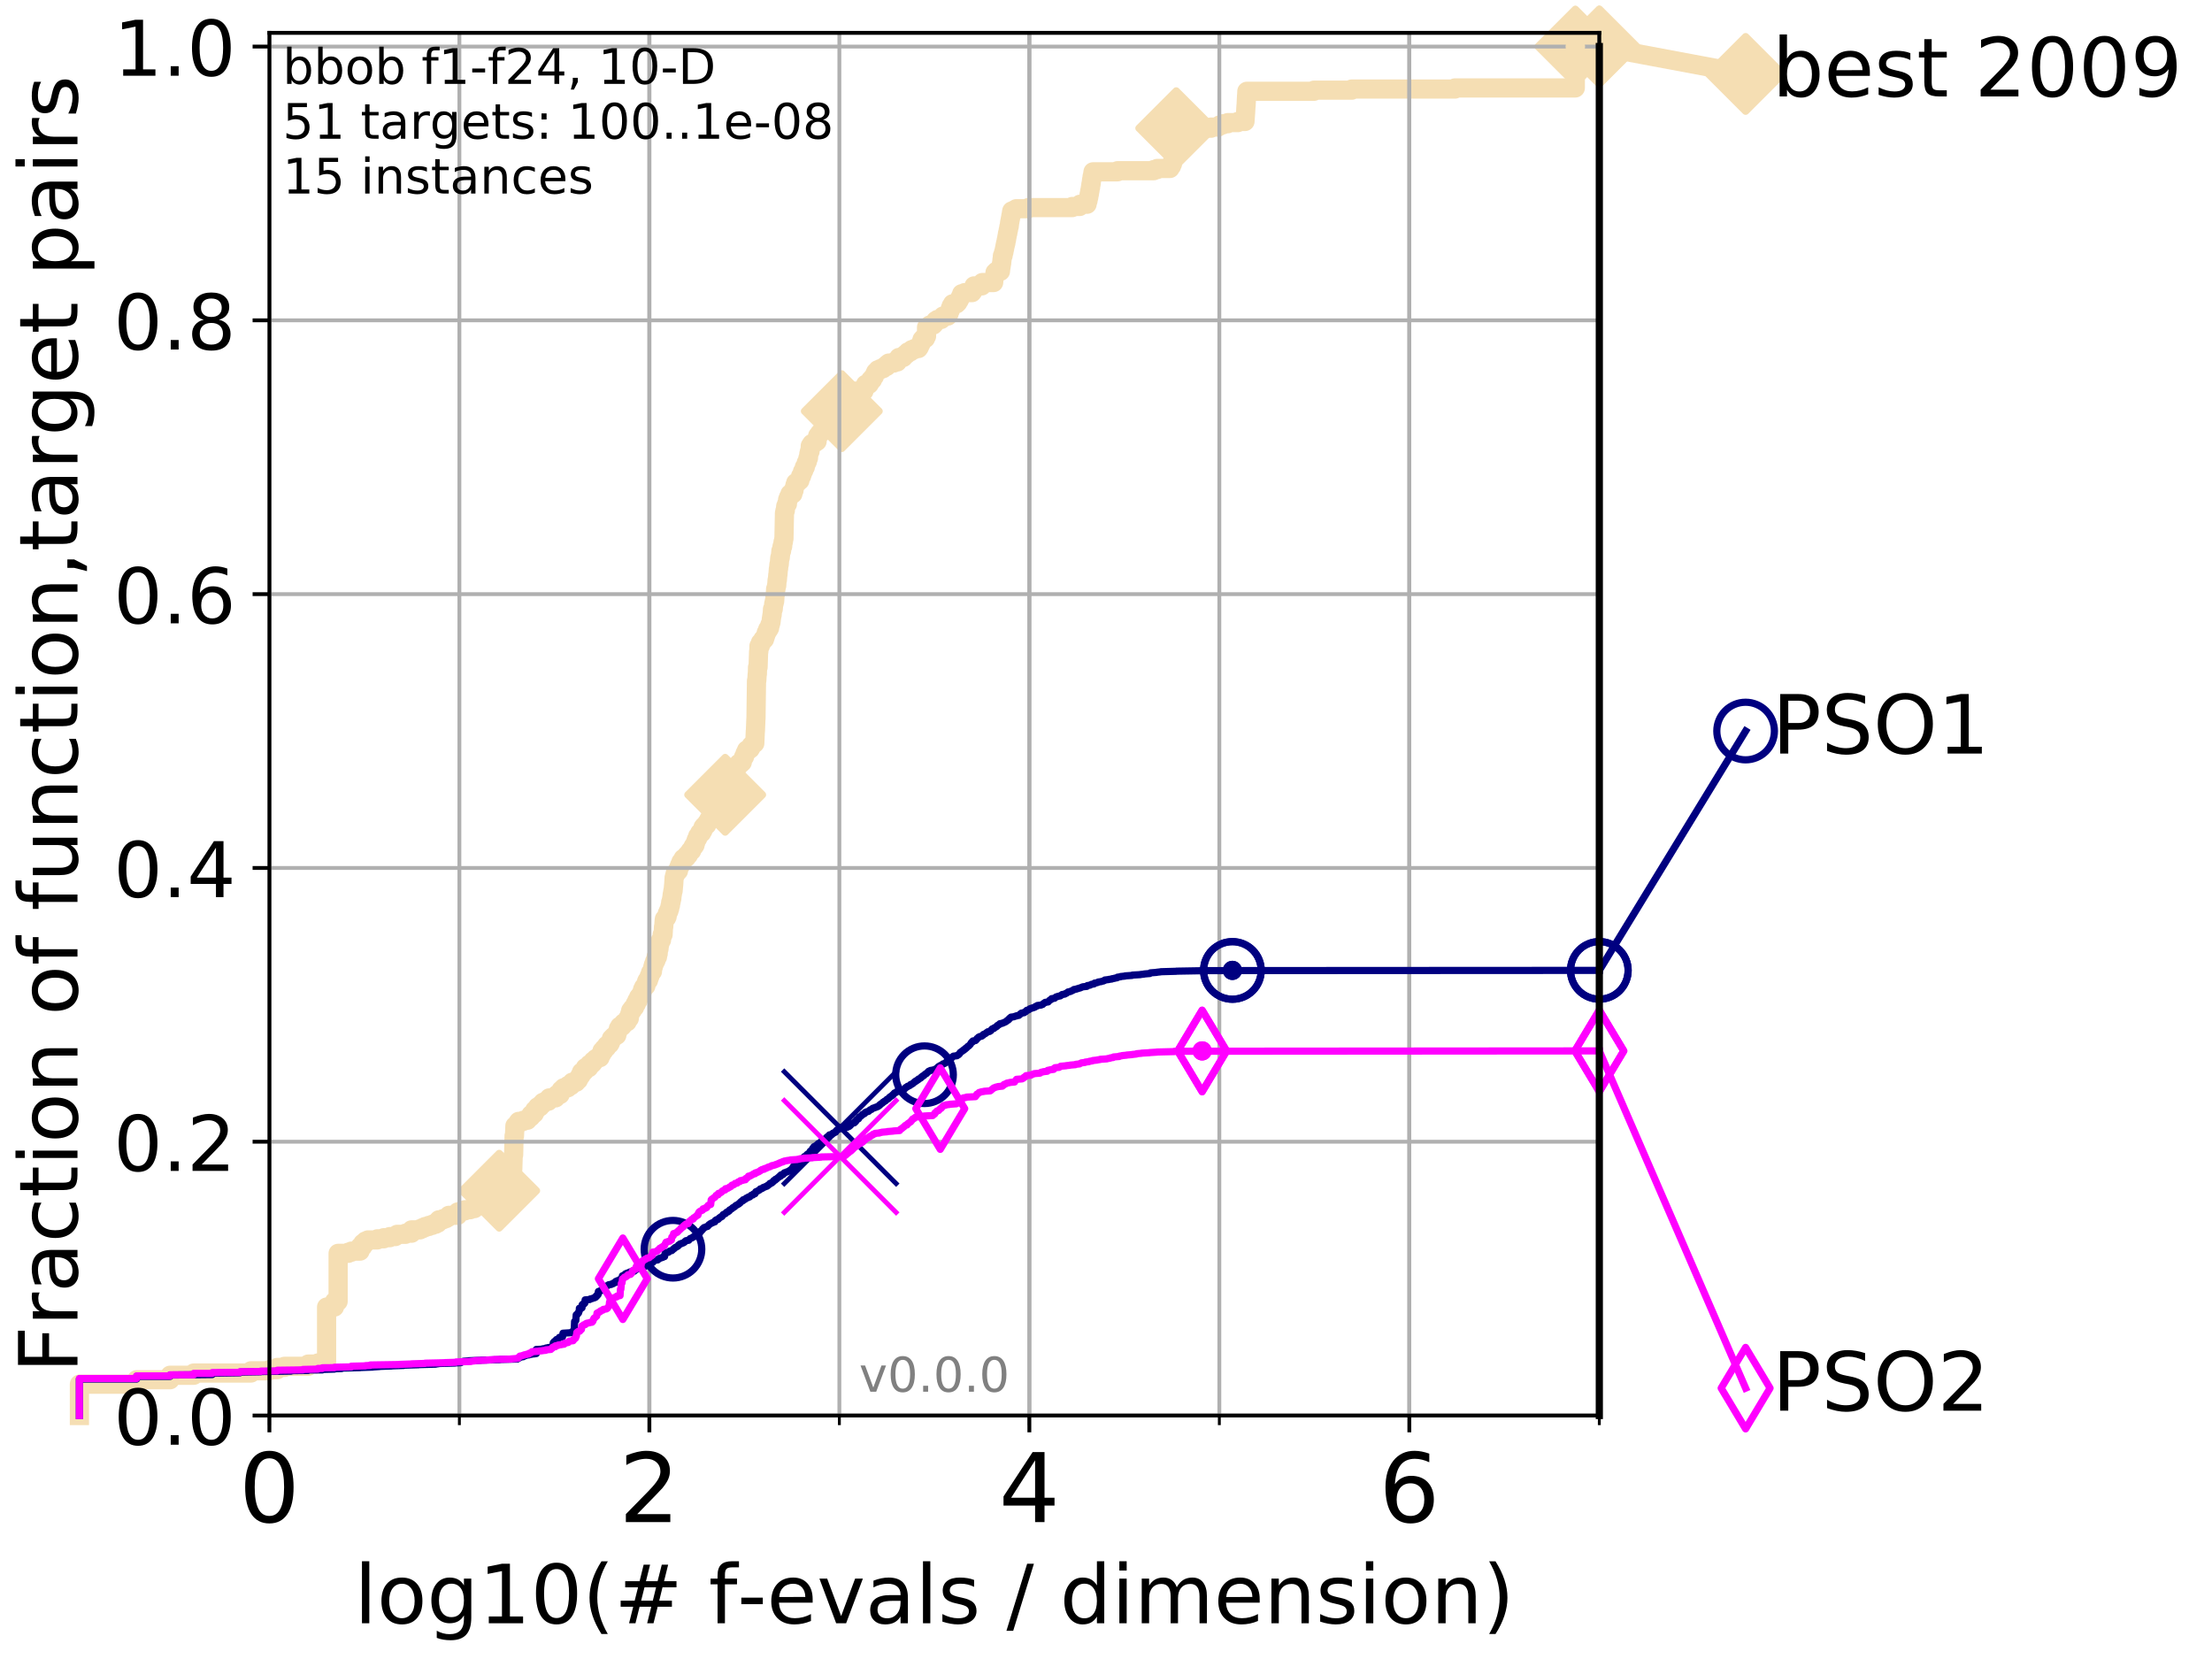 <?xml version="1.0" encoding="utf-8" standalone="no"?>
<!DOCTYPE svg PUBLIC "-//W3C//DTD SVG 1.1//EN"
  "http://www.w3.org/Graphics/SVG/1.1/DTD/svg11.dtd">
<!-- Created with matplotlib (http://matplotlib.org/) -->
<svg height="345.6pt" version="1.1" viewBox="0 0 460.8 345.6" width="460.8pt" xmlns="http://www.w3.org/2000/svg" xmlns:xlink="http://www.w3.org/1999/xlink">
 <defs>
  <style type="text/css">
*{stroke-linecap:butt;stroke-linejoin:round;}
  </style>
 </defs>
 <g id="figure_1">
  <g id="patch_1">
   <path d="M 0 345.6 
L 460.8 345.6 
L 460.8 0 
L 0 0 
z
" style="fill:#ffffff;"/>
  </g>
  <g id="axes_1">
   <g id="patch_2">
    <path d="M 56.12 294.88 
L 333.168 294.88 
L 333.168 6.845 
L 56.12 6.845 
z
" style="fill:#ffffff;"/>
   </g>
   <g id="line2d_1">
    <path d="M 16.542 294.88 
L 16.542 288.356 
L 28.456 288.356 
L 28.456 287.424 
L 35.425 287.424 
L 35.425 286.492 
L 40.37 286.492 
L 40.37 286.026 
L 52.284 286.026 
L 52.284 285.56 
L 56.12 285.56 
L 56.12 285.327 
L 57.758 285.327 
L 57.758 284.861 
L 59.254 284.861 
L 59.254 284.628 
L 64.199 284.628 
L 64.199 284.162 
L 66.223 284.162 
L 66.223 283.929 
L 67.153 283.929 
L 67.153 283.696 
L 68.034 283.696 
L 68.034 272.28 
L 69.673 272.28 
L 69.673 271.115 
L 70.437 271.115 
L 70.437 261.096 
L 72.544 261.096 
L 72.544 260.863 
L 73.193 260.863 
L 73.193 260.63 
L 75.004 260.63 
L 75.004 259.698 
L 75.567 259.698 
L 75.567 258.999 
L 76.113 258.999 
L 76.113 258.533 
L 76.642 258.533 
L 76.642 258.3 
L 78.608 258.3 
L 78.608 258.067 
L 79.949 258.067 
L 79.949 257.834 
L 81.192 257.834 
L 81.192 257.601 
L 82.351 257.601 
L 82.351 257.368 
L 82.72 257.368 
L 82.72 257.135 
L 84.458 257.135 
L 84.458 256.902 
L 85.732 256.902 
L 85.732 256.203 
L 87.482 256.203 
L 87.482 255.97 
L 88.027 255.97 
L 88.027 255.737 
L 88.556 255.737 
L 88.556 255.504 
L 89.32 255.504 
L 89.32 255.271 
L 90.052 255.271 
L 90.052 255.038 
L 90.753 255.038 
L 90.753 254.805 
L 91.206 254.805 
L 91.206 254.339 
L 91.428 254.339 
L 91.428 254.106 
L 92.287 254.106 
L 92.287 253.873 
L 92.905 253.873 
L 92.905 253.64 
L 93.305 253.64 
L 93.305 253.407 
L 93.501 253.407 
L 93.501 253.174 
L 95.351 253.174 
L 95.351 252.475 
L 96.039 252.475 
L 96.039 252.242 
L 96.861 252.242 
L 96.861 252.009 
L 97.95 252.009 
L 97.95 251.776 
L 98.832 251.776 
L 98.832 251.543 
L 99.116 251.543 
L 99.116 251.31 
L 99.534 251.31 
L 99.534 251.077 
L 99.807 251.077 
L 99.807 250.844 
L 100.208 250.844 
L 100.208 250.611 
L 100.47 250.611 
L 100.47 250.378 
L 100.6 250.378 
L 100.6 250.145 
L 100.984 250.145 
L 100.984 249.912 
L 101.359 249.912 
L 101.359 249.679 
L 101.604 249.679 
L 101.604 249.446 
L 102.32 249.446 
L 102.32 249.213 
L 102.437 249.213 
L 102.437 248.98 
L 102.895 248.98 
L 102.895 248.747 
L 103.12 248.747 
L 103.12 248.514 
L 103.231 248.514 
L 103.231 248.048 
L 103.991 248.048 
L 103.991 247.815 
L 104.306 247.815 
L 104.306 247.583 
L 105.02 247.583 
L 105.02 247.117 
L 105.802 247.117 
L 105.897 246.651 
L 106.272 246.651 
L 106.365 245.253 
L 106.457 245.253 
L 106.457 245.02 
L 106.64 245.02 
L 106.731 243.622 
L 106.821 243.622 
L 106.911 240.593 
L 107 240.593 
L 107.089 236.632 
L 107.177 236.632 
L 107.265 234.535 
L 107.613 234.535 
L 107.613 234.302 
L 107.784 234.302 
L 107.868 233.836 
L 108.037 233.836 
L 108.037 233.603 
L 109.015 233.603 
L 109.015 233.37 
L 109.865 233.37 
L 109.865 233.137 
L 110.015 233.137 
L 110.015 232.904 
L 110.311 232.904 
L 110.311 232.671 
L 110.603 232.671 
L 110.603 232.205 
L 111.031 232.205 
L 111.031 231.972 
L 111.31 231.972 
L 111.379 231.273 
L 111.721 231.273 
L 111.721 231.04 
L 111.856 231.04 
L 111.856 230.807 
L 111.989 230.807 
L 111.989 230.574 
L 112.514 230.574 
L 112.514 230.341 
L 112.643 230.341 
L 112.643 230.108 
L 112.961 230.108 
L 112.961 229.875 
L 113.086 229.875 
L 113.086 229.642 
L 113.579 229.642 
L 113.579 229.409 
L 114.235 229.409 
L 114.235 228.943 
L 114.409 228.943 
L 114.409 228.71 
L 115.745 228.71 
L 115.745 228.477 
L 115.958 228.477 
L 116.011 228.011 
L 116.683 228.011 
L 116.784 227.312 
L 116.884 227.312 
L 116.884 227.079 
L 117.33 227.079 
L 117.378 226.613 
L 118.279 226.613 
L 118.279 226.147 
L 118.959 226.147 
L 119.003 225.681 
L 119.18 225.681 
L 119.18 225.448 
L 120.035 225.448 
L 120.118 224.982 
L 120.488 224.982 
L 120.569 224.516 
L 120.73 224.516 
L 120.81 224.05 
L 121.047 224.05 
L 121.126 223.351 
L 121.551 223.351 
L 121.551 223.118 
L 121.779 223.118 
L 121.817 222.652 
L 121.929 222.652 
L 121.929 222.419 
L 122.661 222.419 
L 122.768 221.72 
L 123.259 221.72 
L 123.259 221.487 
L 123.499 221.487 
L 123.533 221.021 
L 123.87 221.021 
L 123.87 220.788 
L 124.069 220.788 
L 124.069 220.555 
L 124.429 220.555 
L 124.429 220.322 
L 125.001 220.322 
L 125.032 219.856 
L 125.156 219.856 
L 125.156 219.623 
L 125.341 219.623 
L 125.402 218.924 
L 125.795 218.924 
L 125.795 218.458 
L 126.061 218.458 
L 126.061 218.225 
L 126.381 218.225 
L 126.381 217.759 
L 126.696 217.759 
L 126.696 217.526 
L 127.004 217.526 
L 127.004 217.293 
L 127.143 217.293 
L 127.198 216.827 
L 127.335 216.827 
L 127.362 216.361 
L 127.579 216.361 
L 127.579 216.129 
L 127.819 216.129 
L 127.819 215.896 
L 128.134 215.896 
L 128.134 215.663 
L 128.495 215.663 
L 128.597 214.964 
L 128.698 214.964 
L 128.799 214.498 
L 128.824 214.498 
L 128.824 214.265 
L 129.023 214.265 
L 129.097 213.799 
L 129.606 213.799 
L 129.606 213.566 
L 129.796 213.566 
L 129.891 213.1 
L 130.263 213.1 
L 130.263 212.867 
L 130.65 212.867 
L 130.717 212.401 
L 130.762 212.401 
L 130.762 212.168 
L 131.094 212.168 
L 131.181 211.236 
L 131.29 211.236 
L 131.376 210.537 
L 131.697 210.537 
L 131.718 210.071 
L 131.991 210.071 
L 131.991 209.838 
L 132.198 209.838 
L 132.259 209.372 
L 132.321 209.372 
L 132.321 209.139 
L 132.564 209.139 
L 132.664 208.44 
L 132.922 208.44 
L 133.021 207.741 
L 133.196 207.741 
L 133.196 207.508 
L 133.389 207.508 
L 133.389 207.275 
L 133.542 207.275 
L 133.637 206.809 
L 133.75 206.809 
L 133.843 206.343 
L 133.862 206.343 
L 133.862 206.11 
L 133.974 206.11 
L 134.085 205.644 
L 134.322 205.644 
L 134.322 205.411 
L 134.539 205.411 
L 134.646 204.945 
L 134.664 204.945 
L 134.682 204.479 
L 134.788 204.479 
L 134.788 204.246 
L 135.086 204.246 
L 135.156 203.78 
L 135.242 203.78 
L 135.259 203.314 
L 135.414 203.314 
L 135.516 202.615 
L 135.667 202.615 
L 135.667 202.382 
L 135.918 202.382 
L 135.984 201.45 
L 136.099 201.45 
L 136.115 200.984 
L 136.213 200.984 
L 136.213 200.751 
L 136.327 200.751 
L 136.359 200.285 
L 136.552 200.285 
L 136.552 200.052 
L 136.663 200.052 
L 136.679 199.353 
L 136.962 199.353 
L 137.055 198.654 
L 137.117 198.654 
L 137.132 197.722 
L 137.271 197.722 
L 137.377 196.79 
L 137.423 196.79 
L 137.529 196.091 
L 137.589 196.091 
L 137.589 195.858 
L 137.798 195.858 
L 137.887 195.159 
L 137.931 195.159 
L 137.946 194.693 
L 138.136 194.693 
L 138.223 193.062 
L 138.267 193.062 
L 138.367 191.664 
L 138.41 191.664 
L 138.41 191.431 
L 138.652 191.431 
L 138.652 191.198 
L 138.863 191.198 
L 138.863 190.965 
L 138.974 190.965 
L 139.016 190.266 
L 139.14 190.266 
L 139.222 189.8 
L 139.344 189.8 
L 139.425 189.334 
L 139.493 189.334 
L 139.6 188.635 
L 139.667 188.635 
L 139.72 187.936 
L 139.799 187.936 
L 139.905 187.237 
L 139.944 187.237 
L 140.036 186.305 
L 140.062 186.305 
L 140.165 185.606 
L 140.217 185.606 
L 140.32 184.442 
L 140.333 184.442 
L 140.435 182.811 
L 140.448 182.811 
L 140.549 182.345 
L 140.675 182.345 
L 140.675 181.879 
L 140.937 181.879 
L 141.035 181.413 
L 141.34 181.413 
L 141.388 180.714 
L 141.461 180.714 
L 141.556 180.248 
L 141.805 180.248 
L 141.852 179.549 
L 142.223 179.549 
L 142.303 178.85 
L 142.609 178.85 
L 142.609 178.617 
L 143.019 178.617 
L 143.052 178.151 
L 143.398 178.151 
L 143.473 177.685 
L 143.653 177.685 
L 143.653 177.452 
L 143.801 177.452 
L 143.801 177.219 
L 144.091 177.219 
L 144.184 176.753 
L 144.296 176.753 
L 144.296 176.52 
L 144.407 176.52 
L 144.407 176.287 
L 144.638 176.287 
L 144.638 176.054 
L 144.787 176.054 
L 144.807 175.588 
L 144.915 175.588 
L 144.984 175.122 
L 145.062 175.122 
L 145.062 174.889 
L 145.178 174.889 
L 145.178 174.656 
L 145.342 174.656 
L 145.342 174.19 
L 145.513 174.19 
L 145.513 173.957 
L 145.711 173.957 
L 145.767 173.491 
L 146.173 173.491 
L 146.182 173.025 
L 146.435 173.025 
L 146.453 172.326 
L 146.632 172.326 
L 146.632 172.093 
L 146.966 172.093 
L 146.966 171.86 
L 147.225 171.86 
L 147.234 171.394 
L 147.438 171.394 
L 147.438 171.161 
L 147.598 171.161 
L 147.657 170.695 
L 147.923 170.695 
L 147.923 170.462 
L 148.078 170.462 
L 148.078 170.229 
L 148.442 170.229 
L 148.442 169.996 
L 148.609 169.996 
L 148.609 169.763 
L 148.852 169.763 
L 148.876 169.297 
L 149.008 169.297 
L 149.108 168.598 
L 149.367 168.598 
L 149.443 168.132 
L 149.779 168.132 
L 149.779 167.899 
L 150.108 167.899 
L 150.13 167.433 
L 150.239 167.433 
L 150.239 167.2 
L 150.353 167.2 
L 150.353 166.967 
L 150.672 166.967 
L 150.714 166.501 
L 150.798 166.501 
L 150.874 166.035 
L 150.937 166.035 
L 150.999 165.569 
L 151.068 165.569 
L 151.081 165.103 
L 151.36 165.103 
L 151.36 164.87 
L 151.714 164.87 
L 151.714 164.637 
L 151.852 164.637 
L 151.878 164.171 
L 151.995 164.171 
L 151.995 163.938 
L 152.209 163.938 
L 152.209 163.705 
L 152.444 163.705 
L 152.527 163.239 
L 152.577 163.239 
L 152.646 162.773 
L 152.715 162.773 
L 152.789 162.307 
L 152.826 162.307 
L 152.919 161.841 
L 152.987 161.841 
L 153.054 161.142 
L 153.139 161.142 
L 153.212 160.21 
L 153.285 160.21 
L 153.285 159.977 
L 153.56 159.977 
L 153.589 159.511 
L 153.877 159.511 
L 153.895 159.045 
L 154.377 159.045 
L 154.377 158.812 
L 154.624 158.812 
L 154.696 158.346 
L 154.735 158.346 
L 154.829 157.88 
L 154.917 157.88 
L 154.917 157.647 
L 155.102 157.647 
L 155.205 156.948 
L 155.318 156.948 
L 155.318 156.715 
L 155.515 156.715 
L 155.525 156.249 
L 155.995 156.249 
L 155.995 156.016 
L 156.301 156.016 
L 156.301 155.783 
L 156.433 155.783 
L 156.468 155.317 
L 156.687 155.317 
L 156.687 155.084 
L 156.952 155.084 
L 156.952 154.851 
L 157.237 154.851 
L 157.347 152.289 
L 157.366 152.289 
L 157.47 149.726 
L 157.484 149.726 
L 157.592 141.804 
L 157.653 141.804 
L 157.742 140.406 
L 157.774 140.406 
L 157.807 139.008 
L 157.922 139.008 
L 158.032 135.746 
L 158.078 135.746 
L 158.105 134.581 
L 158.385 134.581 
L 158.408 133.882 
L 158.661 133.882 
L 158.661 133.649 
L 158.85 133.649 
L 158.915 133.183 
L 159.255 133.183 
L 159.31 132.717 
L 159.412 132.717 
L 159.496 132.251 
L 159.559 132.251 
L 159.63 131.785 
L 159.746 131.785 
L 159.746 131.552 
L 159.882 131.552 
L 159.923 131.086 
L 160.183 131.086 
L 160.183 130.853 
L 160.312 130.853 
L 160.372 130.154 
L 160.476 130.154 
L 160.575 129.688 
L 160.602 129.688 
L 160.712 128.756 
L 160.72 128.756 
L 160.821 128.057 
L 160.86 128.057 
L 160.926 126.892 
L 161.08 126.892 
L 161.187 125.727 
L 161.259 125.727 
L 161.293 125.261 
L 161.376 125.261 
L 161.459 123.863 
L 161.515 123.863 
L 161.575 122.698 
L 161.653 122.698 
L 161.763 121.999 
L 161.804 121.999 
L 161.881 120.835 
L 161.939 120.835 
L 162.037 119.67 
L 162.066 119.67 
L 162.146 118.505 
L 162.192 118.505 
L 162.264 117.573 
L 162.335 117.573 
L 162.445 116.175 
L 162.544 116.175 
L 162.653 115.01 
L 162.667 115.01 
L 162.667 114.777 
L 162.816 114.777 
L 162.91 113.845 
L 163.04 113.845 
L 163.122 112.913 
L 163.193 112.913 
L 163.278 112.214 
L 163.311 112.214 
L 163.419 106.855 
L 163.462 106.855 
L 163.515 106.389 
L 163.592 106.389 
L 163.681 105.457 
L 163.753 105.457 
L 163.854 104.991 
L 164.033 104.991 
L 164.081 104.059 
L 164.228 104.059 
L 164.257 103.593 
L 164.4 103.593 
L 164.485 103.127 
L 164.56 103.127 
L 164.56 102.894 
L 165.169 102.894 
L 165.193 102.195 
L 165.4 102.195 
L 165.501 101.496 
L 165.527 101.496 
L 165.61 101.03 
L 165.672 101.03 
L 165.765 100.564 
L 166.135 100.564 
L 166.135 100.331 
L 166.356 100.331 
L 166.356 100.098 
L 166.633 100.098 
L 166.738 99.399 
L 166.784 99.399 
L 166.784 99.166 
L 166.992 99.166 
L 167.057 98.7 
L 167.149 98.7 
L 167.178 98.234 
L 167.331 98.234 
L 167.331 98.001 
L 167.456 98.001 
L 167.566 97.302 
L 167.765 97.302 
L 167.842 96.836 
L 167.881 96.836 
L 167.969 96.37 
L 168.084 96.37 
L 168.084 96.137 
L 168.195 96.137 
L 168.304 95.438 
L 168.417 95.438 
L 168.502 94.506 
L 168.536 94.506 
L 168.618 94.04 
L 168.746 94.04 
L 168.798 92.875 
L 168.941 92.875 
L 168.941 92.642 
L 169.101 92.642 
L 169.101 92.409 
L 169.485 92.409 
L 169.485 92.176 
L 169.889 92.176 
L 169.889 91.943 
L 170.214 91.943 
L 170.291 91.244 
L 170.331 91.244 
L 170.34 90.778 
L 170.538 90.778 
L 170.538 90.545 
L 170.676 90.545 
L 170.676 90.312 
L 170.883 90.312 
L 170.883 90.08 
L 171.184 90.08 
L 171.184 89.847 
L 171.523 89.847 
L 171.625 89.381 
L 171.644 89.381 
L 171.644 89.148 
L 171.807 89.148 
L 171.913 88.216 
L 172.005 88.216 
L 172.013 87.75 
L 172.148 87.75 
L 172.148 87.517 
L 172.455 87.517 
L 172.455 87.284 
L 173.705 87.284 
L 173.705 87.051 
L 173.91 87.051 
L 173.91 86.818 
L 174.597 86.818 
L 174.597 86.585 
L 174.934 86.585 
L 174.934 86.352 
L 175.124 86.352 
L 175.124 86.119 
L 175.316 86.119 
L 175.405 84.954 
L 175.448 84.954 
L 175.459 84.488 
L 175.871 84.488 
L 175.928 83.556 
L 176.233 83.556 
L 176.3 82.857 
L 176.821 82.857 
L 176.821 82.624 
L 176.959 82.624 
L 177.038 81.925 
L 177.77 81.925 
L 177.77 81.692 
L 178.435 81.692 
L 178.435 81.459 
L 179.98 81.459 
L 180.054 80.76 
L 180.169 80.76 
L 180.169 80.527 
L 180.282 80.527 
L 180.315 80.061 
L 181.066 80.061 
L 181.066 79.828 
L 181.215 79.828 
L 181.301 79.362 
L 181.349 79.362 
L 181.349 79.129 
L 181.751 79.129 
L 181.759 78.663 
L 181.968 78.663 
L 181.968 78.43 
L 182.144 78.43 
L 182.215 77.964 
L 182.306 77.964 
L 182.306 77.731 
L 182.42 77.731 
L 182.42 77.498 
L 182.695 77.498 
L 182.695 77.265 
L 182.856 77.265 
L 182.856 77.032 
L 183.384 77.032 
L 183.384 76.799 
L 183.968 76.799 
L 183.968 76.566 
L 184.268 76.566 
L 184.268 76.333 
L 184.715 76.333 
L 184.715 76.1 
L 184.828 76.1 
L 184.828 75.867 
L 185.129 75.867 
L 185.129 75.634 
L 186.191 75.634 
L 186.191 75.401 
L 186.932 75.401 
L 187.019 74.935 
L 187.089 74.935 
L 187.089 74.702 
L 187.243 74.702 
L 187.243 74.469 
L 188.177 74.469 
L 188.177 74.236 
L 188.348 74.236 
L 188.348 74.003 
L 188.622 74.003 
L 188.622 73.77 
L 188.913 73.77 
L 188.913 73.537 
L 189.142 73.537 
L 189.142 73.304 
L 189.645 73.304 
L 189.645 73.071 
L 189.926 73.071 
L 189.926 72.838 
L 190.499 72.838 
L 190.499 72.605 
L 191.333 72.605 
L 191.333 72.372 
L 191.496 72.372 
L 191.496 72.139 
L 191.608 72.139 
L 191.713 71.673 
L 191.832 71.673 
L 191.92 71.207 
L 192.01 71.207 
L 192.073 70.741 
L 192.265 70.741 
L 192.265 70.508 
L 192.79 70.508 
L 192.86 70.042 
L 193.017 70.042 
L 193.019 68.178 
L 193.457 68.178 
L 193.457 67.945 
L 193.684 67.945 
L 193.684 67.712 
L 194.419 67.712 
L 194.419 67.479 
L 194.637 67.479 
L 194.748 67.013 
L 194.924 67.013 
L 194.924 66.78 
L 195.283 66.78 
L 195.283 66.547 
L 196.073 66.547 
L 196.073 66.314 
L 196.348 66.314 
L 196.431 65.848 
L 197.452 65.848 
L 197.452 65.615 
L 197.567 65.615 
L 197.567 65.382 
L 197.692 65.382 
L 197.752 64.916 
L 197.822 64.916 
L 197.822 64.683 
L 197.959 64.683 
L 197.979 64.217 
L 198.093 64.217 
L 198.154 63.751 
L 198.356 63.751 
L 198.431 63.285 
L 199.289 63.285 
L 199.289 63.052 
L 199.527 63.052 
L 199.527 62.819 
L 199.661 62.819 
L 199.661 62.586 
L 199.809 62.586 
L 199.809 62.353 
L 199.926 62.353 
L 199.926 62.12 
L 200.05 62.12 
L 200.147 61.654 
L 200.241 61.654 
L 200.334 61.188 
L 200.962 61.188 
L 200.962 60.955 
L 202.492 60.955 
L 202.492 60.722 
L 202.665 60.722 
L 202.749 60.023 
L 202.815 60.023 
L 202.91 59.557 
L 204.528 59.557 
L 204.637 58.858 
L 206.992 58.858 
L 207.087 57.927 
L 207.124 57.927 
L 207.219 57.228 
L 207.238 57.228 
L 207.28 56.762 
L 207.513 56.762 
L 207.513 56.529 
L 208.409 56.529 
L 208.512 55.597 
L 208.545 55.597 
L 208.619 54.898 
L 208.659 54.898 
L 208.747 53.966 
L 208.77 53.966 
L 208.824 53.267 
L 208.959 53.267 
L 209.051 52.568 
L 209.125 52.568 
L 209.232 51.869 
L 209.269 51.869 
L 209.37 51.17 
L 209.412 51.17 
L 209.464 50.704 
L 209.531 50.704 
L 209.621 50.005 
L 209.668 50.005 
L 209.757 49.306 
L 209.789 49.306 
L 209.882 48.607 
L 209.939 48.607 
L 210.032 47.908 
L 210.08 47.908 
L 210.173 47.209 
L 210.232 47.209 
L 210.334 46.277 
L 210.365 46.277 
L 210.47 45.578 
L 210.494 45.578 
L 210.598 44.879 
L 210.634 44.879 
L 210.721 44.18 
L 210.768 44.18 
L 210.768 43.947 
L 211.28 43.947 
L 211.28 43.714 
L 211.697 43.714 
L 211.697 43.481 
L 214.219 43.481 
L 214.219 43.248 
L 223.356 43.248 
L 223.356 43.015 
L 224.905 43.015 
L 224.979 42.549 
L 226.457 42.549 
L 226.568 41.85 
L 226.646 41.85 
L 226.753 41.151 
L 226.802 41.151 
L 226.89 40.452 
L 226.936 40.452 
L 227.016 39.753 
L 227.053 39.753 
L 227.151 39.054 
L 227.186 39.054 
L 227.254 38.355 
L 227.298 38.355 
L 227.402 37.423 
L 227.438 37.423 
L 227.515 36.724 
L 227.568 36.724 
L 227.662 36.025 
L 227.699 36.025 
L 227.699 35.792 
L 232.805 35.792 
L 232.805 35.559 
L 240.359 35.559 
L 240.359 35.326 
L 241.064 35.326 
L 241.064 35.093 
L 243.736 35.093 
L 243.847 34.627 
L 244.044 34.627 
L 244.137 34.161 
L 244.241 34.161 
L 244.327 33.229 
L 244.367 33.229 
L 244.47 32.064 
L 244.492 32.064 
L 244.573 31.132 
L 244.604 31.132 
L 244.7 29.967 
L 244.718 29.967 
L 244.825 28.802 
L 244.847 28.802 
L 244.942 27.637 
L 244.968 27.637 
L 245.032 26.706 
L 252.289 26.706 
L 252.289 26.473 
L 253.731 26.473 
L 253.731 26.24 
L 254.141 26.24 
L 254.141 26.007 
L 254.767 26.007 
L 254.767 25.774 
L 255.777 25.774 
L 255.777 25.541 
L 257.859 25.541 
L 257.859 25.308 
L 259.352 25.308 
L 259.462 23.677 
L 259.468 23.677 
L 259.563 22.046 
L 259.581 22.046 
L 259.682 19.949 
L 259.699 19.949 
L 259.744 19.017 
L 273.727 19.017 
L 273.727 18.784 
L 281.591 18.784 
L 281.591 18.551 
L 303.09 18.551 
L 303.09 18.318 
L 328.165 18.318 
L 328.173 9.697 
L 333.168 9.697 
L 333.168 9.697 
" style="fill:none;stroke:#f5deb3;stroke-linecap:square;stroke-width:4;"/>
   </g>
   <g id="line2d_2">
    <defs>
     <path d="M -0 7.778 
L 7.778 0 
L 0 -7.778 
L -7.778 -0 
z
" id="m568ec63a11" style="stroke:#f5deb3;stroke-linejoin:miter;stroke-width:1.5;"/>
    </defs>
    <g>
     <use style="fill:#f5deb3;stroke:#f5deb3;stroke-linejoin:miter;stroke-width:1.5;" x="103.991" xlink:href="#m568ec63a11" y="248.048"/>
     <use style="fill:#f5deb3;stroke:#f5deb3;stroke-linejoin:miter;stroke-width:1.5;" x="151.068" xlink:href="#m568ec63a11" y="165.569"/>
     <use style="fill:#f5deb3;stroke:#f5deb3;stroke-linejoin:miter;stroke-width:1.5;" x="175.36" xlink:href="#m568ec63a11" y="85.653"/>
     <use style="fill:#f5deb3;stroke:#f5deb3;stroke-linejoin:miter;stroke-width:1.5;" x="245.032" xlink:href="#m568ec63a11" y="26.706"/>
     <use style="fill:#f5deb3;stroke:#f5deb3;stroke-linejoin:miter;stroke-width:1.5;" x="328.173" xlink:href="#m568ec63a11" y="9.697"/>
     <use style="fill:#f5deb3;stroke:#f5deb3;stroke-linejoin:miter;stroke-width:1.5;" x="333.168" xlink:href="#m568ec63a11" y="9.697"/>
    </g>
   </g>
   <g id="line2d_3">
    <path style="fill:none;stroke:#f5deb3;stroke-linecap:square;stroke-width:4;"/>
    <g/>
   </g>
   <g id="line2d_4">
    <path d="M 333.168 9.697 
L 363.643 15.401 
" style="fill:none;stroke:#f5deb3;stroke-linecap:square;stroke-width:4;"/>
    <g>
     <use style="fill:#f5deb3;stroke:#f5deb3;stroke-linejoin:miter;stroke-width:1.5;" x="333.168" xlink:href="#m568ec63a11" y="9.697"/>
     <use style="fill:#f5deb3;stroke:#f5deb3;stroke-linejoin:miter;stroke-width:1.5;" x="363.643" xlink:href="#m568ec63a11" y="15.401"/>
    </g>
   </g>
   <g id="matplotlib.axis_1">
    <g id="xtick_1">
     <g id="line2d_5">
      <path clip-path="url(#p2d43ee1441)" d="M 56.12 294.88 
L 56.12 6.845 
" style="fill:none;stroke:#b0b0b0;stroke-linecap:square;stroke-width:0.8;"/>
     </g>
     <g id="line2d_6">
      <defs>
       <path d="M 0 0 
L 0 3.5 
" id="m8da7df0e64" style="stroke:#000000;stroke-width:0.8;"/>
      </defs>
      <g>
       <use style="stroke:#000000;stroke-width:0.8;" x="56.12" xlink:href="#m8da7df0e64" y="294.88"/>
      </g>
     </g>
     <g id="text_1">
      <!-- 0 -->
      <defs>
       <path d="M 31.781 66.406 
Q 24.172 66.406 20.328 58.906 
Q 16.5 51.422 16.5 36.375 
Q 16.5 21.391 20.328 13.891 
Q 24.172 6.391 31.781 6.391 
Q 39.453 6.391 43.281 13.891 
Q 47.125 21.391 47.125 36.375 
Q 47.125 51.422 43.281 58.906 
Q 39.453 66.406 31.781 66.406 
z
M 31.781 74.219 
Q 44.047 74.219 50.516 64.516 
Q 56.984 54.828 56.984 36.375 
Q 56.984 17.969 50.516 8.266 
Q 44.047 -1.422 31.781 -1.422 
Q 19.531 -1.422 13.062 8.266 
Q 6.594 17.969 6.594 36.375 
Q 6.594 54.828 13.062 64.516 
Q 19.531 74.219 31.781 74.219 
z
" id="DejaVuSans-30"/>
      </defs>
      <g transform="translate(49.758 317.077)scale(0.2 -0.2)">
       <use xlink:href="#DejaVuSans-30"/>
      </g>
     </g>
    </g>
    <g id="xtick_2">
     <g id="line2d_7">
      <path clip-path="url(#p2d43ee1441)" d="M 135.277 294.88 
L 135.277 6.845 
" style="fill:none;stroke:#b0b0b0;stroke-linecap:square;stroke-width:0.8;"/>
     </g>
     <g id="line2d_8">
      <g>
       <use style="stroke:#000000;stroke-width:0.8;" x="135.277" xlink:href="#m8da7df0e64" y="294.88"/>
      </g>
     </g>
     <g id="text_2">
      <!-- 2 -->
      <defs>
       <path d="M 19.188 8.297 
L 53.609 8.297 
L 53.609 0 
L 7.328 0 
L 7.328 8.297 
Q 12.938 14.109 22.625 23.891 
Q 32.328 33.688 34.812 36.531 
Q 39.547 41.844 41.422 45.531 
Q 43.312 49.219 43.312 52.781 
Q 43.312 58.594 39.234 62.25 
Q 35.156 65.922 28.609 65.922 
Q 23.969 65.922 18.812 64.312 
Q 13.672 62.703 7.812 59.422 
L 7.812 69.391 
Q 13.766 71.781 18.938 73 
Q 24.125 74.219 28.422 74.219 
Q 39.75 74.219 46.484 68.547 
Q 53.219 62.891 53.219 53.422 
Q 53.219 48.922 51.531 44.891 
Q 49.859 40.875 45.406 35.406 
Q 44.188 33.984 37.641 27.219 
Q 31.109 20.453 19.188 8.297 
z
" id="DejaVuSans-32"/>
      </defs>
      <g transform="translate(128.914 317.077)scale(0.2 -0.2)">
       <use xlink:href="#DejaVuSans-32"/>
      </g>
     </g>
    </g>
    <g id="xtick_3">
     <g id="line2d_9">
      <path clip-path="url(#p2d43ee1441)" d="M 214.433 294.88 
L 214.433 6.845 
" style="fill:none;stroke:#b0b0b0;stroke-linecap:square;stroke-width:0.8;"/>
     </g>
     <g id="line2d_10">
      <g>
       <use style="stroke:#000000;stroke-width:0.8;" x="214.433" xlink:href="#m8da7df0e64" y="294.88"/>
      </g>
     </g>
     <g id="text_3">
      <!-- 4 -->
      <defs>
       <path d="M 37.797 64.312 
L 12.891 25.391 
L 37.797 25.391 
z
M 35.203 72.906 
L 47.609 72.906 
L 47.609 25.391 
L 58.016 25.391 
L 58.016 17.188 
L 47.609 17.188 
L 47.609 0 
L 37.797 0 
L 37.797 17.188 
L 4.891 17.188 
L 4.891 26.703 
z
" id="DejaVuSans-34"/>
      </defs>
      <g transform="translate(208.071 317.077)scale(0.2 -0.2)">
       <use xlink:href="#DejaVuSans-34"/>
      </g>
     </g>
    </g>
    <g id="xtick_4">
     <g id="line2d_11">
      <path clip-path="url(#p2d43ee1441)" d="M 293.59 294.88 
L 293.59 6.845 
" style="fill:none;stroke:#b0b0b0;stroke-linecap:square;stroke-width:0.8;"/>
     </g>
     <g id="line2d_12">
      <g>
       <use style="stroke:#000000;stroke-width:0.8;" x="293.59" xlink:href="#m8da7df0e64" y="294.88"/>
      </g>
     </g>
     <g id="text_4">
      <!-- 6 -->
      <defs>
       <path d="M 33.016 40.375 
Q 26.375 40.375 22.484 35.828 
Q 18.609 31.297 18.609 23.391 
Q 18.609 15.531 22.484 10.953 
Q 26.375 6.391 33.016 6.391 
Q 39.656 6.391 43.531 10.953 
Q 47.406 15.531 47.406 23.391 
Q 47.406 31.297 43.531 35.828 
Q 39.656 40.375 33.016 40.375 
z
M 52.594 71.297 
L 52.594 62.312 
Q 48.875 64.062 45.094 64.984 
Q 41.312 65.922 37.594 65.922 
Q 27.828 65.922 22.672 59.328 
Q 17.531 52.734 16.797 39.406 
Q 19.672 43.656 24.016 45.922 
Q 28.375 48.188 33.594 48.188 
Q 44.578 48.188 50.953 41.516 
Q 57.328 34.859 57.328 23.391 
Q 57.328 12.156 50.688 5.359 
Q 44.047 -1.422 33.016 -1.422 
Q 20.359 -1.422 13.672 8.266 
Q 6.984 17.969 6.984 36.375 
Q 6.984 53.656 15.188 63.938 
Q 23.391 74.219 37.203 74.219 
Q 40.922 74.219 44.703 73.484 
Q 48.484 72.75 52.594 71.297 
z
" id="DejaVuSans-36"/>
      </defs>
      <g transform="translate(287.227 317.077)scale(0.2 -0.2)">
       <use xlink:href="#DejaVuSans-36"/>
      </g>
     </g>
    </g>
    <g id="xtick_5">
     <g id="line2d_13">
      <path clip-path="url(#p2d43ee1441)" d="M 56.12 294.88 
L 56.12 6.845 
" style="fill:none;stroke:#b0b0b0;stroke-linecap:square;stroke-width:0.8;"/>
     </g>
     <g id="line2d_14">
      <defs>
       <path d="M 0 0 
L 0 2 
" id="m62991787cb" style="stroke:#000000;stroke-width:0.6;"/>
      </defs>
      <g>
       <use style="stroke:#000000;stroke-width:0.6;" x="56.12" xlink:href="#m62991787cb" y="294.88"/>
      </g>
     </g>
    </g>
    <g id="xtick_6">
     <g id="line2d_15">
      <path clip-path="url(#p2d43ee1441)" d="M 95.698 294.88 
L 95.698 6.845 
" style="fill:none;stroke:#b0b0b0;stroke-linecap:square;stroke-width:0.8;"/>
     </g>
     <g id="line2d_16">
      <g>
       <use style="stroke:#000000;stroke-width:0.6;" x="95.698" xlink:href="#m62991787cb" y="294.88"/>
      </g>
     </g>
    </g>
    <g id="xtick_7">
     <g id="line2d_17">
      <path clip-path="url(#p2d43ee1441)" d="M 135.277 294.88 
L 135.277 6.845 
" style="fill:none;stroke:#b0b0b0;stroke-linecap:square;stroke-width:0.8;"/>
     </g>
     <g id="line2d_18">
      <g>
       <use style="stroke:#000000;stroke-width:0.6;" x="135.277" xlink:href="#m62991787cb" y="294.88"/>
      </g>
     </g>
    </g>
    <g id="xtick_8">
     <g id="line2d_19">
      <path clip-path="url(#p2d43ee1441)" d="M 174.855 294.88 
L 174.855 6.845 
" style="fill:none;stroke:#b0b0b0;stroke-linecap:square;stroke-width:0.8;"/>
     </g>
     <g id="line2d_20">
      <g>
       <use style="stroke:#000000;stroke-width:0.6;" x="174.855" xlink:href="#m62991787cb" y="294.88"/>
      </g>
     </g>
    </g>
    <g id="xtick_9">
     <g id="line2d_21">
      <path clip-path="url(#p2d43ee1441)" d="M 214.433 294.88 
L 214.433 6.845 
" style="fill:none;stroke:#b0b0b0;stroke-linecap:square;stroke-width:0.8;"/>
     </g>
     <g id="line2d_22">
      <g>
       <use style="stroke:#000000;stroke-width:0.6;" x="214.433" xlink:href="#m62991787cb" y="294.88"/>
      </g>
     </g>
    </g>
    <g id="xtick_10">
     <g id="line2d_23">
      <path clip-path="url(#p2d43ee1441)" d="M 254.011 294.88 
L 254.011 6.845 
" style="fill:none;stroke:#b0b0b0;stroke-linecap:square;stroke-width:0.8;"/>
     </g>
     <g id="line2d_24">
      <g>
       <use style="stroke:#000000;stroke-width:0.6;" x="254.011" xlink:href="#m62991787cb" y="294.88"/>
      </g>
     </g>
    </g>
    <g id="xtick_11">
     <g id="line2d_25">
      <path clip-path="url(#p2d43ee1441)" d="M 293.59 294.88 
L 293.59 6.845 
" style="fill:none;stroke:#b0b0b0;stroke-linecap:square;stroke-width:0.8;"/>
     </g>
     <g id="line2d_26">
      <g>
       <use style="stroke:#000000;stroke-width:0.6;" x="293.59" xlink:href="#m62991787cb" y="294.88"/>
      </g>
     </g>
    </g>
    <g id="xtick_12">
     <g id="line2d_27">
      <path clip-path="url(#p2d43ee1441)" d="M 333.168 294.88 
L 333.168 6.845 
" style="fill:none;stroke:#b0b0b0;stroke-linecap:square;stroke-width:0.8;"/>
     </g>
     <g id="line2d_28">
      <g>
       <use style="stroke:#000000;stroke-width:0.6;" x="333.168" xlink:href="#m62991787cb" y="294.88"/>
      </g>
     </g>
    </g>
    <g id="text_5">
     <!-- log10(# f-evals / dimension) -->
     <defs>
      <path d="M 9.422 75.984 
L 18.406 75.984 
L 18.406 0 
L 9.422 0 
z
" id="DejaVuSans-6c"/>
      <path d="M 30.609 48.391 
Q 23.391 48.391 19.188 42.75 
Q 14.984 37.109 14.984 27.297 
Q 14.984 17.484 19.156 11.844 
Q 23.344 6.203 30.609 6.203 
Q 37.797 6.203 41.984 11.859 
Q 46.188 17.531 46.188 27.297 
Q 46.188 37.016 41.984 42.703 
Q 37.797 48.391 30.609 48.391 
z
M 30.609 56 
Q 42.328 56 49.016 48.375 
Q 55.719 40.766 55.719 27.297 
Q 55.719 13.875 49.016 6.219 
Q 42.328 -1.422 30.609 -1.422 
Q 18.844 -1.422 12.172 6.219 
Q 5.516 13.875 5.516 27.297 
Q 5.516 40.766 12.172 48.375 
Q 18.844 56 30.609 56 
z
" id="DejaVuSans-6f"/>
      <path d="M 45.406 27.984 
Q 45.406 37.75 41.375 43.109 
Q 37.359 48.484 30.078 48.484 
Q 22.859 48.484 18.828 43.109 
Q 14.797 37.75 14.797 27.984 
Q 14.797 18.266 18.828 12.891 
Q 22.859 7.516 30.078 7.516 
Q 37.359 7.516 41.375 12.891 
Q 45.406 18.266 45.406 27.984 
z
M 54.391 6.781 
Q 54.391 -7.172 48.188 -13.984 
Q 42 -20.797 29.203 -20.797 
Q 24.469 -20.797 20.266 -20.094 
Q 16.062 -19.391 12.109 -17.922 
L 12.109 -9.188 
Q 16.062 -11.328 19.922 -12.344 
Q 23.781 -13.375 27.781 -13.375 
Q 36.625 -13.375 41.016 -8.766 
Q 45.406 -4.156 45.406 5.172 
L 45.406 9.625 
Q 42.625 4.781 38.281 2.391 
Q 33.938 0 27.875 0 
Q 17.828 0 11.672 7.656 
Q 5.516 15.328 5.516 27.984 
Q 5.516 40.672 11.672 48.328 
Q 17.828 56 27.875 56 
Q 33.938 56 38.281 53.609 
Q 42.625 51.219 45.406 46.391 
L 45.406 54.688 
L 54.391 54.688 
z
" id="DejaVuSans-67"/>
      <path d="M 12.406 8.297 
L 28.516 8.297 
L 28.516 63.922 
L 10.984 60.406 
L 10.984 69.391 
L 28.422 72.906 
L 38.281 72.906 
L 38.281 8.297 
L 54.391 8.297 
L 54.391 0 
L 12.406 0 
z
" id="DejaVuSans-31"/>
      <path d="M 31 75.875 
Q 24.469 64.656 21.281 53.656 
Q 18.109 42.672 18.109 31.391 
Q 18.109 20.125 21.312 9.062 
Q 24.516 -2 31 -13.188 
L 23.188 -13.188 
Q 15.875 -1.703 12.234 9.375 
Q 8.594 20.453 8.594 31.391 
Q 8.594 42.281 12.203 53.312 
Q 15.828 64.359 23.188 75.875 
z
" id="DejaVuSans-28"/>
      <path d="M 51.125 44 
L 36.922 44 
L 32.812 27.688 
L 47.125 27.688 
z
M 43.797 71.781 
L 38.719 51.516 
L 52.984 51.516 
L 58.109 71.781 
L 65.922 71.781 
L 60.891 51.516 
L 76.125 51.516 
L 76.125 44 
L 58.984 44 
L 54.984 27.688 
L 70.516 27.688 
L 70.516 20.219 
L 53.078 20.219 
L 48 0 
L 40.188 0 
L 45.219 20.219 
L 30.906 20.219 
L 25.875 0 
L 18.016 0 
L 23.094 20.219 
L 7.719 20.219 
L 7.719 27.688 
L 24.906 27.688 
L 29 44 
L 13.281 44 
L 13.281 51.516 
L 30.906 51.516 
L 35.891 71.781 
z
" id="DejaVuSans-23"/>
      <path id="DejaVuSans-20"/>
      <path d="M 37.109 75.984 
L 37.109 68.5 
L 28.516 68.5 
Q 23.688 68.5 21.797 66.547 
Q 19.922 64.594 19.922 59.516 
L 19.922 54.688 
L 34.719 54.688 
L 34.719 47.703 
L 19.922 47.703 
L 19.922 0 
L 10.891 0 
L 10.891 47.703 
L 2.297 47.703 
L 2.297 54.688 
L 10.891 54.688 
L 10.891 58.5 
Q 10.891 67.625 15.141 71.797 
Q 19.391 75.984 28.609 75.984 
z
" id="DejaVuSans-66"/>
      <path d="M 4.891 31.391 
L 31.203 31.391 
L 31.203 23.391 
L 4.891 23.391 
z
" id="DejaVuSans-2d"/>
      <path d="M 56.203 29.594 
L 56.203 25.203 
L 14.891 25.203 
Q 15.484 15.922 20.484 11.062 
Q 25.484 6.203 34.422 6.203 
Q 39.594 6.203 44.453 7.469 
Q 49.312 8.734 54.109 11.281 
L 54.109 2.781 
Q 49.266 0.734 44.188 -0.344 
Q 39.109 -1.422 33.891 -1.422 
Q 20.797 -1.422 13.156 6.188 
Q 5.516 13.812 5.516 26.812 
Q 5.516 40.234 12.766 48.109 
Q 20.016 56 32.328 56 
Q 43.359 56 49.781 48.891 
Q 56.203 41.797 56.203 29.594 
z
M 47.219 32.234 
Q 47.125 39.594 43.094 43.984 
Q 39.062 48.391 32.422 48.391 
Q 24.906 48.391 20.391 44.141 
Q 15.875 39.891 15.188 32.172 
z
" id="DejaVuSans-65"/>
      <path d="M 2.984 54.688 
L 12.5 54.688 
L 29.594 8.797 
L 46.688 54.688 
L 56.203 54.688 
L 35.688 0 
L 23.484 0 
z
" id="DejaVuSans-76"/>
      <path d="M 34.281 27.484 
Q 23.391 27.484 19.188 25 
Q 14.984 22.516 14.984 16.5 
Q 14.984 11.719 18.141 8.906 
Q 21.297 6.109 26.703 6.109 
Q 34.188 6.109 38.703 11.406 
Q 43.219 16.703 43.219 25.484 
L 43.219 27.484 
z
M 52.203 31.203 
L 52.203 0 
L 43.219 0 
L 43.219 8.297 
Q 40.141 3.328 35.547 0.953 
Q 30.953 -1.422 24.312 -1.422 
Q 15.922 -1.422 10.953 3.297 
Q 6 8.016 6 15.922 
Q 6 25.141 12.172 29.828 
Q 18.359 34.516 30.609 34.516 
L 43.219 34.516 
L 43.219 35.406 
Q 43.219 41.609 39.141 45 
Q 35.062 48.391 27.688 48.391 
Q 23 48.391 18.547 47.266 
Q 14.109 46.141 10.016 43.891 
L 10.016 52.203 
Q 14.938 54.109 19.578 55.047 
Q 24.219 56 28.609 56 
Q 40.484 56 46.344 49.844 
Q 52.203 43.703 52.203 31.203 
z
" id="DejaVuSans-61"/>
      <path d="M 44.281 53.078 
L 44.281 44.578 
Q 40.484 46.531 36.375 47.5 
Q 32.281 48.484 27.875 48.484 
Q 21.188 48.484 17.844 46.438 
Q 14.5 44.391 14.5 40.281 
Q 14.5 37.156 16.891 35.375 
Q 19.281 33.594 26.516 31.984 
L 29.594 31.297 
Q 39.156 29.25 43.188 25.516 
Q 47.219 21.781 47.219 15.094 
Q 47.219 7.469 41.188 3.016 
Q 35.156 -1.422 24.609 -1.422 
Q 20.219 -1.422 15.453 -0.562 
Q 10.688 0.297 5.422 2 
L 5.422 11.281 
Q 10.406 8.688 15.234 7.391 
Q 20.062 6.109 24.812 6.109 
Q 31.156 6.109 34.562 8.281 
Q 37.984 10.453 37.984 14.406 
Q 37.984 18.062 35.516 20.016 
Q 33.062 21.969 24.703 23.781 
L 21.578 24.516 
Q 13.234 26.266 9.516 29.906 
Q 5.812 33.547 5.812 39.891 
Q 5.812 47.609 11.281 51.797 
Q 16.75 56 26.812 56 
Q 31.781 56 36.172 55.266 
Q 40.578 54.547 44.281 53.078 
z
" id="DejaVuSans-73"/>
      <path d="M 25.391 72.906 
L 33.688 72.906 
L 8.297 -9.281 
L 0 -9.281 
z
" id="DejaVuSans-2f"/>
      <path d="M 45.406 46.391 
L 45.406 75.984 
L 54.391 75.984 
L 54.391 0 
L 45.406 0 
L 45.406 8.203 
Q 42.578 3.328 38.25 0.953 
Q 33.938 -1.422 27.875 -1.422 
Q 17.969 -1.422 11.734 6.484 
Q 5.516 14.406 5.516 27.297 
Q 5.516 40.188 11.734 48.094 
Q 17.969 56 27.875 56 
Q 33.938 56 38.25 53.625 
Q 42.578 51.266 45.406 46.391 
z
M 14.797 27.297 
Q 14.797 17.391 18.875 11.75 
Q 22.953 6.109 30.078 6.109 
Q 37.203 6.109 41.297 11.75 
Q 45.406 17.391 45.406 27.297 
Q 45.406 37.203 41.297 42.844 
Q 37.203 48.484 30.078 48.484 
Q 22.953 48.484 18.875 42.844 
Q 14.797 37.203 14.797 27.297 
z
" id="DejaVuSans-64"/>
      <path d="M 9.422 54.688 
L 18.406 54.688 
L 18.406 0 
L 9.422 0 
z
M 9.422 75.984 
L 18.406 75.984 
L 18.406 64.594 
L 9.422 64.594 
z
" id="DejaVuSans-69"/>
      <path d="M 52 44.188 
Q 55.375 50.25 60.062 53.125 
Q 64.75 56 71.094 56 
Q 79.641 56 84.281 50.016 
Q 88.922 44.047 88.922 33.016 
L 88.922 0 
L 79.891 0 
L 79.891 32.719 
Q 79.891 40.578 77.094 44.375 
Q 74.312 48.188 68.609 48.188 
Q 61.625 48.188 57.562 43.547 
Q 53.516 38.922 53.516 30.906 
L 53.516 0 
L 44.484 0 
L 44.484 32.719 
Q 44.484 40.625 41.703 44.406 
Q 38.922 48.188 33.109 48.188 
Q 26.219 48.188 22.156 43.531 
Q 18.109 38.875 18.109 30.906 
L 18.109 0 
L 9.078 0 
L 9.078 54.688 
L 18.109 54.688 
L 18.109 46.188 
Q 21.188 51.219 25.484 53.609 
Q 29.781 56 35.688 56 
Q 41.656 56 45.828 52.969 
Q 50 49.953 52 44.188 
z
" id="DejaVuSans-6d"/>
      <path d="M 54.891 33.016 
L 54.891 0 
L 45.906 0 
L 45.906 32.719 
Q 45.906 40.484 42.875 44.328 
Q 39.844 48.188 33.797 48.188 
Q 26.516 48.188 22.312 43.547 
Q 18.109 38.922 18.109 30.906 
L 18.109 0 
L 9.078 0 
L 9.078 54.688 
L 18.109 54.688 
L 18.109 46.188 
Q 21.344 51.125 25.703 53.562 
Q 30.078 56 35.797 56 
Q 45.219 56 50.047 50.172 
Q 54.891 44.344 54.891 33.016 
z
" id="DejaVuSans-6e"/>
      <path d="M 8.016 75.875 
L 15.828 75.875 
Q 23.141 64.359 26.781 53.312 
Q 30.422 42.281 30.422 31.391 
Q 30.422 20.453 26.781 9.375 
Q 23.141 -1.703 15.828 -13.188 
L 8.016 -13.188 
Q 14.5 -2 17.703 9.062 
Q 20.906 20.125 20.906 31.391 
Q 20.906 42.672 17.703 53.656 
Q 14.5 64.656 8.016 75.875 
z
" id="DejaVuSans-29"/>
     </defs>
     <g transform="translate(73.803 338.154)scale(0.17 -0.17)">
      <use xlink:href="#DejaVuSans-6c"/>
      <use x="27.783" xlink:href="#DejaVuSans-6f"/>
      <use x="88.965" xlink:href="#DejaVuSans-67"/>
      <use x="152.441" xlink:href="#DejaVuSans-31"/>
      <use x="216.064" xlink:href="#DejaVuSans-30"/>
      <use x="279.688" xlink:href="#DejaVuSans-28"/>
      <use x="318.701" xlink:href="#DejaVuSans-23"/>
      <use x="402.49" xlink:href="#DejaVuSans-20"/>
      <use x="434.277" xlink:href="#DejaVuSans-66"/>
      <use x="469.404" xlink:href="#DejaVuSans-2d"/>
      <use x="505.488" xlink:href="#DejaVuSans-65"/>
      <use x="567.012" xlink:href="#DejaVuSans-76"/>
      <use x="626.191" xlink:href="#DejaVuSans-61"/>
      <use x="687.471" xlink:href="#DejaVuSans-6c"/>
      <use x="715.254" xlink:href="#DejaVuSans-73"/>
      <use x="767.354" xlink:href="#DejaVuSans-20"/>
      <use x="799.141" xlink:href="#DejaVuSans-2f"/>
      <use x="832.832" xlink:href="#DejaVuSans-20"/>
      <use x="864.619" xlink:href="#DejaVuSans-64"/>
      <use x="928.096" xlink:href="#DejaVuSans-69"/>
      <use x="955.879" xlink:href="#DejaVuSans-6d"/>
      <use x="1053.291" xlink:href="#DejaVuSans-65"/>
      <use x="1114.814" xlink:href="#DejaVuSans-6e"/>
      <use x="1178.193" xlink:href="#DejaVuSans-73"/>
      <use x="1230.293" xlink:href="#DejaVuSans-69"/>
      <use x="1258.076" xlink:href="#DejaVuSans-6f"/>
      <use x="1319.258" xlink:href="#DejaVuSans-6e"/>
      <use x="1382.637" xlink:href="#DejaVuSans-29"/>
     </g>
    </g>
   </g>
   <g id="matplotlib.axis_2">
    <g id="ytick_1">
     <g id="line2d_29">
      <path clip-path="url(#p2d43ee1441)" d="M 56.12 294.88 
L 333.168 294.88 
" style="fill:none;stroke:#b0b0b0;stroke-linecap:square;stroke-width:0.8;"/>
     </g>
     <g id="line2d_30">
      <defs>
       <path d="M 0 0 
L -3.5 0 
" id="m0ed3ffafa8" style="stroke:#000000;stroke-width:0.8;"/>
      </defs>
      <g>
       <use style="stroke:#000000;stroke-width:0.8;" x="56.12" xlink:href="#m0ed3ffafa8" y="294.88"/>
      </g>
     </g>
     <g id="text_6">
      <!-- 0.0 -->
      <defs>
       <path d="M 10.688 12.406 
L 21 12.406 
L 21 0 
L 10.688 0 
z
" id="DejaVuSans-2e"/>
      </defs>
      <g transform="translate(23.675 300.959)scale(0.16 -0.16)">
       <use xlink:href="#DejaVuSans-30"/>
       <use x="63.623" xlink:href="#DejaVuSans-2e"/>
       <use x="95.41" xlink:href="#DejaVuSans-30"/>
      </g>
     </g>
    </g>
    <g id="ytick_2">
     <g id="line2d_31">
      <path clip-path="url(#p2d43ee1441)" d="M 56.12 237.843 
L 333.168 237.843 
" style="fill:none;stroke:#b0b0b0;stroke-linecap:square;stroke-width:0.8;"/>
     </g>
     <g id="line2d_32">
      <g>
       <use style="stroke:#000000;stroke-width:0.8;" x="56.12" xlink:href="#m0ed3ffafa8" y="237.843"/>
      </g>
     </g>
     <g id="text_7">
      <!-- 0.2 -->
      <g transform="translate(23.675 243.922)scale(0.16 -0.16)">
       <use xlink:href="#DejaVuSans-30"/>
       <use x="63.623" xlink:href="#DejaVuSans-2e"/>
       <use x="95.41" xlink:href="#DejaVuSans-32"/>
      </g>
     </g>
    </g>
    <g id="ytick_3">
     <g id="line2d_33">
      <path clip-path="url(#p2d43ee1441)" d="M 56.12 180.807 
L 333.168 180.807 
" style="fill:none;stroke:#b0b0b0;stroke-linecap:square;stroke-width:0.8;"/>
     </g>
     <g id="line2d_34">
      <g>
       <use style="stroke:#000000;stroke-width:0.8;" x="56.12" xlink:href="#m0ed3ffafa8" y="180.807"/>
      </g>
     </g>
     <g id="text_8">
      <!-- 0.4 -->
      <g transform="translate(23.675 186.886)scale(0.16 -0.16)">
       <use xlink:href="#DejaVuSans-30"/>
       <use x="63.623" xlink:href="#DejaVuSans-2e"/>
       <use x="95.41" xlink:href="#DejaVuSans-34"/>
      </g>
     </g>
    </g>
    <g id="ytick_4">
     <g id="line2d_35">
      <path clip-path="url(#p2d43ee1441)" d="M 56.12 123.77 
L 333.168 123.77 
" style="fill:none;stroke:#b0b0b0;stroke-linecap:square;stroke-width:0.8;"/>
     </g>
     <g id="line2d_36">
      <g>
       <use style="stroke:#000000;stroke-width:0.8;" x="56.12" xlink:href="#m0ed3ffafa8" y="123.77"/>
      </g>
     </g>
     <g id="text_9">
      <!-- 0.6 -->
      <g transform="translate(23.675 129.849)scale(0.16 -0.16)">
       <use xlink:href="#DejaVuSans-30"/>
       <use x="63.623" xlink:href="#DejaVuSans-2e"/>
       <use x="95.41" xlink:href="#DejaVuSans-36"/>
      </g>
     </g>
    </g>
    <g id="ytick_5">
     <g id="line2d_37">
      <path clip-path="url(#p2d43ee1441)" d="M 56.12 66.734 
L 333.168 66.734 
" style="fill:none;stroke:#b0b0b0;stroke-linecap:square;stroke-width:0.8;"/>
     </g>
     <g id="line2d_38">
      <g>
       <use style="stroke:#000000;stroke-width:0.8;" x="56.12" xlink:href="#m0ed3ffafa8" y="66.734"/>
      </g>
     </g>
     <g id="text_10">
      <!-- 0.8 -->
      <defs>
       <path d="M 31.781 34.625 
Q 24.75 34.625 20.719 30.859 
Q 16.703 27.094 16.703 20.516 
Q 16.703 13.922 20.719 10.156 
Q 24.75 6.391 31.781 6.391 
Q 38.812 6.391 42.859 10.172 
Q 46.922 13.969 46.922 20.516 
Q 46.922 27.094 42.891 30.859 
Q 38.875 34.625 31.781 34.625 
z
M 21.922 38.812 
Q 15.578 40.375 12.031 44.719 
Q 8.5 49.078 8.5 55.328 
Q 8.5 64.062 14.719 69.141 
Q 20.953 74.219 31.781 74.219 
Q 42.672 74.219 48.875 69.141 
Q 55.078 64.062 55.078 55.328 
Q 55.078 49.078 51.531 44.719 
Q 48 40.375 41.703 38.812 
Q 48.828 37.156 52.797 32.312 
Q 56.781 27.484 56.781 20.516 
Q 56.781 9.906 50.312 4.234 
Q 43.844 -1.422 31.781 -1.422 
Q 19.734 -1.422 13.25 4.234 
Q 6.781 9.906 6.781 20.516 
Q 6.781 27.484 10.781 32.312 
Q 14.797 37.156 21.922 38.812 
z
M 18.312 54.391 
Q 18.312 48.734 21.844 45.562 
Q 25.391 42.391 31.781 42.391 
Q 38.141 42.391 41.719 45.562 
Q 45.312 48.734 45.312 54.391 
Q 45.312 60.062 41.719 63.234 
Q 38.141 66.406 31.781 66.406 
Q 25.391 66.406 21.844 63.234 
Q 18.312 60.062 18.312 54.391 
z
" id="DejaVuSans-38"/>
      </defs>
      <g transform="translate(23.675 72.812)scale(0.16 -0.16)">
       <use xlink:href="#DejaVuSans-30"/>
       <use x="63.623" xlink:href="#DejaVuSans-2e"/>
       <use x="95.41" xlink:href="#DejaVuSans-38"/>
      </g>
     </g>
    </g>
    <g id="ytick_6">
     <g id="line2d_39">
      <path clip-path="url(#p2d43ee1441)" d="M 56.12 9.697 
L 333.168 9.697 
" style="fill:none;stroke:#b0b0b0;stroke-linecap:square;stroke-width:0.8;"/>
     </g>
     <g id="line2d_40">
      <g>
       <use style="stroke:#000000;stroke-width:0.8;" x="56.12" xlink:href="#m0ed3ffafa8" y="9.697"/>
      </g>
     </g>
     <g id="text_11">
      <!-- 1.0 -->
      <g transform="translate(23.675 15.776)scale(0.16 -0.16)">
       <use xlink:href="#DejaVuSans-31"/>
       <use x="63.623" xlink:href="#DejaVuSans-2e"/>
       <use x="95.41" xlink:href="#DejaVuSans-30"/>
      </g>
     </g>
    </g>
    <g id="text_12">
     <!-- Fraction of function,target pairs -->
     <defs>
      <path d="M 9.812 72.906 
L 51.703 72.906 
L 51.703 64.594 
L 19.672 64.594 
L 19.672 43.109 
L 48.578 43.109 
L 48.578 34.812 
L 19.672 34.812 
L 19.672 0 
L 9.812 0 
z
" id="DejaVuSans-46"/>
      <path d="M 41.109 46.297 
Q 39.594 47.172 37.812 47.578 
Q 36.031 48 33.891 48 
Q 26.266 48 22.188 43.047 
Q 18.109 38.094 18.109 28.812 
L 18.109 0 
L 9.078 0 
L 9.078 54.688 
L 18.109 54.688 
L 18.109 46.188 
Q 20.953 51.172 25.484 53.578 
Q 30.031 56 36.531 56 
Q 37.453 56 38.578 55.875 
Q 39.703 55.766 41.062 55.516 
z
" id="DejaVuSans-72"/>
      <path d="M 48.781 52.594 
L 48.781 44.188 
Q 44.969 46.297 41.141 47.344 
Q 37.312 48.391 33.406 48.391 
Q 24.656 48.391 19.812 42.844 
Q 14.984 37.312 14.984 27.297 
Q 14.984 17.281 19.812 11.734 
Q 24.656 6.203 33.406 6.203 
Q 37.312 6.203 41.141 7.25 
Q 44.969 8.297 48.781 10.406 
L 48.781 2.094 
Q 45.016 0.344 40.984 -0.531 
Q 36.969 -1.422 32.422 -1.422 
Q 20.062 -1.422 12.781 6.344 
Q 5.516 14.109 5.516 27.297 
Q 5.516 40.672 12.859 48.328 
Q 20.219 56 33.016 56 
Q 37.156 56 41.109 55.141 
Q 45.062 54.297 48.781 52.594 
z
" id="DejaVuSans-63"/>
      <path d="M 18.312 70.219 
L 18.312 54.688 
L 36.812 54.688 
L 36.812 47.703 
L 18.312 47.703 
L 18.312 18.016 
Q 18.312 11.328 20.141 9.422 
Q 21.969 7.516 27.594 7.516 
L 36.812 7.516 
L 36.812 0 
L 27.594 0 
Q 17.188 0 13.234 3.875 
Q 9.281 7.766 9.281 18.016 
L 9.281 47.703 
L 2.688 47.703 
L 2.688 54.688 
L 9.281 54.688 
L 9.281 70.219 
z
" id="DejaVuSans-74"/>
      <path d="M 8.5 21.578 
L 8.5 54.688 
L 17.484 54.688 
L 17.484 21.922 
Q 17.484 14.156 20.5 10.266 
Q 23.531 6.391 29.594 6.391 
Q 36.859 6.391 41.078 11.031 
Q 45.312 15.672 45.312 23.688 
L 45.312 54.688 
L 54.297 54.688 
L 54.297 0 
L 45.312 0 
L 45.312 8.406 
Q 42.047 3.422 37.719 1 
Q 33.406 -1.422 27.688 -1.422 
Q 18.266 -1.422 13.375 4.438 
Q 8.5 10.297 8.5 21.578 
z
M 31.109 56 
z
" id="DejaVuSans-75"/>
      <path d="M 11.719 12.406 
L 22.016 12.406 
L 22.016 4 
L 14.016 -11.625 
L 7.719 -11.625 
L 11.719 4 
z
" id="DejaVuSans-2c"/>
      <path d="M 18.109 8.203 
L 18.109 -20.797 
L 9.078 -20.797 
L 9.078 54.688 
L 18.109 54.688 
L 18.109 46.391 
Q 20.953 51.266 25.266 53.625 
Q 29.594 56 35.594 56 
Q 45.562 56 51.781 48.094 
Q 58.016 40.188 58.016 27.297 
Q 58.016 14.406 51.781 6.484 
Q 45.562 -1.422 35.594 -1.422 
Q 29.594 -1.422 25.266 0.953 
Q 20.953 3.328 18.109 8.203 
z
M 48.688 27.297 
Q 48.688 37.203 44.609 42.844 
Q 40.531 48.484 33.406 48.484 
Q 26.266 48.484 22.188 42.844 
Q 18.109 37.203 18.109 27.297 
Q 18.109 17.391 22.188 11.75 
Q 26.266 6.109 33.406 6.109 
Q 40.531 6.109 44.609 11.75 
Q 48.688 17.391 48.688 27.297 
z
" id="DejaVuSans-70"/>
     </defs>
     <g transform="translate(16.14 286.002)rotate(-90)scale(0.17 -0.17)">
      <use xlink:href="#DejaVuSans-46"/>
      <use x="57.41" xlink:href="#DejaVuSans-72"/>
      <use x="98.523" xlink:href="#DejaVuSans-61"/>
      <use x="159.803" xlink:href="#DejaVuSans-63"/>
      <use x="214.783" xlink:href="#DejaVuSans-74"/>
      <use x="253.992" xlink:href="#DejaVuSans-69"/>
      <use x="281.775" xlink:href="#DejaVuSans-6f"/>
      <use x="342.957" xlink:href="#DejaVuSans-6e"/>
      <use x="406.336" xlink:href="#DejaVuSans-20"/>
      <use x="438.123" xlink:href="#DejaVuSans-6f"/>
      <use x="499.305" xlink:href="#DejaVuSans-66"/>
      <use x="534.51" xlink:href="#DejaVuSans-20"/>
      <use x="566.297" xlink:href="#DejaVuSans-66"/>
      <use x="601.502" xlink:href="#DejaVuSans-75"/>
      <use x="664.881" xlink:href="#DejaVuSans-6e"/>
      <use x="728.26" xlink:href="#DejaVuSans-63"/>
      <use x="783.24" xlink:href="#DejaVuSans-74"/>
      <use x="822.449" xlink:href="#DejaVuSans-69"/>
      <use x="850.232" xlink:href="#DejaVuSans-6f"/>
      <use x="911.414" xlink:href="#DejaVuSans-6e"/>
      <use x="974.793" xlink:href="#DejaVuSans-2c"/>
      <use x="1006.58" xlink:href="#DejaVuSans-74"/>
      <use x="1045.789" xlink:href="#DejaVuSans-61"/>
      <use x="1107.068" xlink:href="#DejaVuSans-72"/>
      <use x="1148.166" xlink:href="#DejaVuSans-67"/>
      <use x="1211.643" xlink:href="#DejaVuSans-65"/>
      <use x="1273.166" xlink:href="#DejaVuSans-74"/>
      <use x="1312.375" xlink:href="#DejaVuSans-20"/>
      <use x="1344.162" xlink:href="#DejaVuSans-70"/>
      <use x="1407.639" xlink:href="#DejaVuSans-61"/>
      <use x="1468.918" xlink:href="#DejaVuSans-69"/>
      <use x="1496.701" xlink:href="#DejaVuSans-72"/>
      <use x="1537.814" xlink:href="#DejaVuSans-73"/>
     </g>
    </g>
   </g>
   <g id="line2d_41">
    <defs>
     <path d="M 0 1.5 
C 0.398 1.5 0.779 1.342 1.061 1.061 
C 1.342 0.779 1.5 0.398 1.5 0 
C 1.5 -0.398 1.342 -0.779 1.061 -1.061 
C 0.779 -1.342 0.398 -1.5 0 -1.5 
C -0.398 -1.5 -0.779 -1.342 -1.061 -1.061 
C -1.342 -0.779 -1.5 -0.398 -1.5 0 
C -1.5 0.398 -1.342 0.779 -1.061 1.061 
C -0.779 1.342 -0.398 1.5 0 1.5 
z
" id="m0658d721c3" style="stroke:#f5deb3;"/>
    </defs>
    <g>
     <use style="fill:#f5deb3;stroke:#f5deb3;" x="328.173" xlink:href="#m0658d721c3" y="9.697"/>
     <use style="fill:#f5deb3;stroke:#f5deb3;" x="328.173" xlink:href="#m0658d721c3" y="9.697"/>
    </g>
   </g>
   <g id="line2d_42">
    <defs>
     <path d="M 0 1.5 
C 0.398 1.5 0.779 1.342 1.061 1.061 
C 1.342 0.779 1.5 0.398 1.5 0 
C 1.5 -0.398 1.342 -0.779 1.061 -1.061 
C 0.779 -1.342 0.398 -1.5 0 -1.5 
C -0.398 -1.5 -0.779 -1.342 -1.061 -1.061 
C -1.342 -0.779 -1.5 -0.398 -1.5 0 
C -1.5 0.398 -1.342 0.779 -1.061 1.061 
C -0.779 1.342 -0.398 1.5 0 1.5 
z
" id="m24cb80b619" style="stroke:#000080;"/>
    </defs>
    <g>
     <use style="fill:#000080;stroke:#000080;" x="256.732" xlink:href="#m24cb80b619" y="202.149"/>
     <use style="fill:#000080;stroke:#000080;" x="256.732" xlink:href="#m24cb80b619" y="202.149"/>
    </g>
   </g>
   <g id="line2d_43">
    <path d="M 16.542 294.88 
L 16.542 287.284 
L 28.456 287.284 
L 28.456 286.725 
L 35.425 286.725 
L 35.425 286.446 
L 44.206 286.352 
L 44.206 286.073 
L 49.989 285.98 
L 49.989 285.84 
L 54.309 285.77 
L 54.309 285.723 
L 60.63 285.63 
L 60.63 285.537 
L 64.199 285.49 
L 64.199 285.397 
L 67.153 285.374 
L 67.153 285.281 
L 69.673 285.211 
L 69.673 285.141 
L 71.168 285.094 
L 71.168 285.001 
L 75.004 284.908 
L 75.004 284.885 
L 77.653 284.791 
L 77.653 284.768 
L 79.067 284.675 
L 79.067 284.652 
L 81.587 284.558 
L 81.587 284.535 
L 84.124 284.442 
L 84.124 284.395 
L 87.202 284.302 
L 87.202 284.279 
L 90.753 284.186 
L 90.753 284.162 
L 91.428 284.069 
L 91.428 284.046 
L 94.817 283.953 
L 94.817 283.929 
L 96.039 283.859 
L 96.039 283.743 
L 96.537 283.65 
L 96.537 283.58 
L 97.646 283.487 
L 97.646 283.463 
L 100.208 283.37 
L 100.208 283.347 
L 104.096 283.254 
L 104.096 283.207 
L 107.784 283.114 
L 107.784 283.044 
L 108.037 282.974 
L 108.121 282.811 
L 108.533 282.718 
L 108.614 282.648 
L 109.015 282.625 
L 109.094 282.485 
L 109.484 282.415 
L 109.484 282.322 
L 110.164 282.252 
L 110.164 282.205 
L 110.746 282.112 
L 110.746 282.089 
L 111.448 282.019 
L 111.448 281.972 
L 111.721 281.972 
L 111.721 281.11 
L 113.024 281.064 
L 113.024 280.994 
L 113.64 280.924 
L 113.7 280.831 
L 114.235 280.737 
L 114.235 280.714 
L 114.753 280.667 
L 114.753 280.598 
L 114.978 280.504 
L 114.978 280.481 
L 115.201 280.481 
L 115.256 279.712 
L 115.421 279.712 
L 115.475 279.456 
L 115.691 279.409 
L 115.691 279.316 
L 115.852 279.316 
L 115.905 279.06 
L 116.272 278.967 
L 116.376 278.804 
L 116.427 278.804 
L 116.53 278.594 
L 117.182 278.501 
L 117.281 277.732 
L 118.78 277.639 
L 118.78 277.615 
L 119.18 277.615 
L 119.223 277.382 
L 119.613 277.336 
L 119.698 275.285 
L 119.783 275.285 
L 119.867 275.122 
L 119.951 275.099 
L 120.035 273.911 
L 120.283 273.817 
L 120.324 273.608 
L 120.528 273.515 
L 120.609 273.118 
L 120.69 273.072 
L 120.69 272.536 
L 121.243 272.443 
L 121.282 271.79 
L 121.398 271.744 
L 121.398 271.674 
L 121.628 271.674 
L 121.628 271.534 
L 121.817 271.488 
L 121.892 270.789 
L 122.839 270.719 
L 122.945 270.602 
L 123.397 270.509 
L 123.499 270.439 
L 123.87 270.346 
L 123.904 270.299 
L 124.102 270.229 
L 124.168 269.996 
L 124.396 269.926 
L 124.396 269.74 
L 124.589 269.693 
L 124.653 269.041 
L 125.063 268.971 
L 125.156 268.808 
L 125.884 268.738 
L 125.943 267.993 
L 126.439 267.899 
L 126.468 267.83 
L 126.696 267.76 
L 126.78 267.643 
L 127.335 267.573 
L 127.335 267.503 
L 127.739 267.41 
L 127.819 267.27 
L 128.212 267.177 
L 128.264 266.944 
L 128.572 266.851 
L 128.572 266.804 
L 129.047 266.711 
L 129.072 266.571 
L 129.341 266.478 
L 129.414 266.362 
L 129.582 266.292 
L 129.654 265.779 
L 129.961 265.686 
L 129.961 265.639 
L 130.101 265.639 
L 130.147 265.5 
L 130.263 265.406 
L 130.263 265.383 
L 130.491 265.29 
L 130.491 265.267 
L 130.829 265.197 
L 130.873 265.127 
L 131.181 265.057 
L 131.181 264.987 
L 131.676 264.894 
L 131.676 264.871 
L 132.136 264.801 
L 132.239 264.661 
L 132.402 264.568 
L 132.402 264.498 
L 132.584 264.405 
L 132.584 264.381 
L 133.177 264.288 
L 133.235 264.195 
L 133.75 264.102 
L 133.843 263.939 
L 134.213 263.845 
L 134.304 263.799 
L 134.521 263.752 
L 134.521 263.682 
L 134.718 263.636 
L 134.788 263.542 
L 135.242 263.449 
L 135.328 263.379 
L 135.431 263.333 
L 135.499 263.17 
L 135.583 263.077 
L 135.6 263.03 
L 135.984 262.983 
L 136.066 262.844 
L 136.099 262.844 
L 136.148 262.68 
L 136.294 262.587 
L 136.294 262.564 
L 137.008 262.471 
L 137.117 262.284 
L 137.271 262.261 
L 137.332 262.145 
L 137.709 262.051 
L 137.753 262.005 
L 138.063 261.935 
L 138.165 261.818 
L 138.439 261.772 
L 138.539 261.096 
L 138.863 261.003 
L 138.863 260.933 
L 139.263 260.863 
L 139.344 260.747 
L 139.547 260.653 
L 139.547 260.607 
L 139.957 260.514 
L 140.049 260.42 
L 140.178 260.327 
L 140.269 260.187 
L 140.473 260.094 
L 140.499 260.001 
L 140.637 259.908 
L 140.637 259.885 
L 140.887 259.791 
L 140.912 259.745 
L 141.134 259.652 
L 141.243 259.582 
L 141.292 259.512 
L 141.34 259.372 
L 141.556 259.279 
L 141.663 259.139 
L 142.027 259.046 
L 142.027 258.999 
L 142.372 258.906 
L 142.406 258.859 
L 142.598 258.766 
L 142.698 258.603 
L 142.876 258.51 
L 142.887 258.463 
L 143.484 258.37 
L 143.558 258.207 
L 143.685 258.114 
L 143.79 257.997 
L 144.102 257.904 
L 144.143 257.857 
L 144.316 257.764 
L 144.367 257.694 
L 144.628 257.624 
L 144.678 257.508 
L 144.905 257.438 
L 145.013 257.275 
L 145.418 257.182 
L 145.513 256.949 
L 145.73 256.902 
L 145.832 256.693 
L 145.953 256.599 
L 146.017 256.39 
L 146.209 256.32 
L 146.318 256.157 
L 146.354 256.133 
L 146.363 255.994 
L 146.561 255.924 
L 146.641 255.737 
L 146.966 255.644 
L 147.061 255.574 
L 147.413 255.481 
L 147.506 255.341 
L 147.607 255.248 
L 147.707 255.108 
L 147.873 255.038 
L 147.972 254.922 
L 148.209 254.829 
L 148.249 254.782 
L 148.522 254.689 
L 148.585 254.619 
L 148.93 254.526 
L 149.031 254.223 
L 149.208 254.13 
L 149.269 254.083 
L 149.601 254.013 
L 149.69 253.92 
L 149.735 253.873 
L 149.845 253.71 
L 150.058 253.617 
L 150.123 253.501 
L 150.389 253.431 
L 150.474 253.268 
L 150.552 253.221 
L 150.63 253.035 
L 150.812 252.965 
L 150.888 252.895 
L 151.109 252.825 
L 151.218 252.662 
L 151.353 252.569 
L 151.367 252.522 
L 151.654 252.452 
L 151.694 252.336 
L 151.93 252.242 
L 151.995 252.056 
L 152.17 251.986 
L 152.241 251.916 
L 152.413 251.823 
L 152.514 251.73 
L 152.615 251.66 
L 152.646 251.59 
L 152.87 251.497 
L 152.931 251.427 
L 153.078 251.357 
L 153.176 251.217 
L 153.321 251.124 
L 153.411 251.054 
L 153.66 250.961 
L 153.754 250.868 
L 153.924 250.798 
L 154.028 250.635 
L 154.235 250.542 
L 154.331 250.355 
L 154.478 250.262 
L 154.478 250.239 
L 154.752 250.145 
L 154.812 249.936 
L 155.205 249.843 
L 155.286 249.773 
L 155.398 249.679 
L 155.457 249.586 
L 155.83 249.493 
L 155.897 249.353 
L 156.195 249.33 
L 156.236 249.213 
L 156.407 249.12 
L 156.483 249.004 
L 156.829 248.934 
L 156.927 248.747 
L 157.28 248.678 
L 157.347 248.421 
L 157.441 248.351 
L 157.456 248.258 
L 157.756 248.165 
L 157.811 248.095 
L 158 248.002 
L 158.105 247.955 
L 158.269 247.862 
L 158.363 247.676 
L 158.753 247.583 
L 158.837 247.536 
L 158.967 247.443 
L 158.984 247.373 
L 159.331 247.28 
L 159.403 247.21 
L 159.763 247.117 
L 159.787 247.023 
L 159.972 246.977 
L 160.013 246.86 
L 160.159 246.814 
L 160.26 246.697 
L 160.396 246.651 
L 160.412 246.511 
L 160.806 246.418 
L 160.914 246.231 
L 161.114 246.138 
L 161.191 245.928 
L 161.515 245.835 
L 161.56 245.649 
L 161.815 245.579 
L 161.917 245.462 
L 161.994 245.369 
L 162.091 245.322 
L 162.246 245.229 
L 162.325 245.089 
L 162.611 245.02 
L 162.674 244.763 
L 163.125 244.67 
L 163.146 244.53 
L 163.358 244.437 
L 163.385 244.321 
L 163.714 244.227 
L 163.818 244.158 
L 164.136 244.064 
L 164.136 244.041 
L 164.425 243.971 
L 164.453 243.855 
L 164.688 243.761 
L 164.75 243.668 
L 164.931 243.575 
L 164.971 243.435 
L 165.096 243.365 
L 165.202 243.109 
L 165.283 243.016 
L 165.283 242.993 
L 165.554 242.923 
L 165.63 242.783 
L 165.8 242.713 
L 165.89 242.457 
L 166.117 242.363 
L 166.211 242.27 
L 166.375 242.2 
L 166.44 242.107 
L 166.655 242.014 
L 166.707 241.804 
L 166.959 241.711 
L 167.052 241.525 
L 167.195 241.431 
L 167.262 241.268 
L 167.456 241.199 
L 167.564 240.942 
L 167.855 240.849 
L 167.922 240.756 
L 168.04 240.663 
L 168.089 240.523 
L 168.241 240.453 
L 168.304 240.36 
L 168.541 240.267 
L 168.635 240.15 
L 168.746 240.08 
L 168.785 239.824 
L 168.932 239.731 
L 169.024 239.614 
L 169.189 239.521 
L 169.296 239.218 
L 169.382 239.195 
L 169.469 239.032 
L 169.523 238.962 
L 169.563 238.869 
L 169.843 238.822 
L 169.921 238.682 
L 170.158 238.589 
L 170.241 238.426 
L 170.374 238.379 
L 170.447 238.239 
L 170.69 238.17 
L 170.72 238.076 
L 171.024 238.007 
L 171.092 237.774 
L 171.286 237.68 
L 171.383 237.564 
L 171.658 237.494 
L 171.658 237.424 
L 171.921 237.331 
L 172.009 237.214 
L 172.074 237.168 
L 172.146 236.981 
L 172.314 236.888 
L 172.336 236.818 
L 172.526 236.725 
L 172.569 236.632 
L 172.679 236.562 
L 172.78 236.422 
L 173.241 236.329 
L 173.305 236.236 
L 173.468 236.166 
L 173.533 236.049 
L 173.824 235.979 
L 173.87 235.886 
L 174.072 235.84 
L 174.099 235.7 
L 174.203 235.607 
L 174.246 235.513 
L 174.391 235.42 
L 174.391 235.374 
L 174.687 235.28 
L 174.795 235.141 
L 174.937 235.071 
L 175.002 234.908 
L 176.535 234.815 
L 176.535 234.745 
L 176.902 234.651 
L 176.977 234.535 
L 177.133 234.465 
L 177.235 234.302 
L 177.32 234.255 
L 177.424 234.116 
L 177.581 234.022 
L 177.6 233.976 
L 177.974 233.906 
L 178.02 233.719 
L 178.25 233.65 
L 178.339 233.393 
L 178.454 233.347 
L 178.483 233.207 
L 178.721 233.114 
L 178.751 233.067 
L 178.845 233.067 
L 178.931 232.811 
L 178.97 232.764 
L 178.97 232.694 
L 179.222 232.601 
L 179.277 232.531 
L 179.436 232.438 
L 179.546 232.298 
L 179.639 232.228 
L 179.672 232.158 
L 179.911 232.088 
L 179.911 232.042 
L 180.14 231.949 
L 180.245 231.739 
L 180.535 231.646 
L 180.552 231.599 
L 180.958 231.506 
L 181.068 231.39 
L 181.162 231.296 
L 181.255 231.203 
L 181.556 231.11 
L 181.653 231.017 
L 181.733 230.924 
L 181.844 230.854 
L 182.203 230.784 
L 182.301 230.691 
L 182.637 230.621 
L 182.697 230.551 
L 182.953 230.481 
L 183.061 230.341 
L 183.26 230.248 
L 183.275 230.131 
L 183.464 230.038 
L 183.532 229.945 
L 183.729 229.852 
L 183.823 229.782 
L 183.916 229.689 
L 183.938 229.619 
L 184.15 229.526 
L 184.246 229.409 
L 184.478 229.316 
L 184.578 229.199 
L 184.701 229.106 
L 184.763 229.013 
L 185.008 228.92 
L 185.1 228.827 
L 185.192 228.733 
L 185.275 228.617 
L 185.411 228.547 
L 185.411 228.5 
L 185.53 228.431 
L 185.609 228.361 
L 185.815 228.267 
L 185.919 228.104 
L 186.051 228.058 
L 186.16 227.871 
L 186.277 227.778 
L 186.342 227.685 
L 186.627 227.592 
L 186.636 227.545 
L 186.823 227.452 
L 186.903 227.335 
L 188.091 227.242 
L 188.126 227.149 
L 188.235 227.079 
L 188.344 226.893 
L 188.491 226.8 
L 188.581 226.636 
L 188.752 226.567 
L 188.752 226.497 
L 189.021 226.403 
L 189.069 226.287 
L 189.408 226.194 
L 189.472 226.124 
L 189.616 226.077 
L 189.7 225.914 
L 190.021 225.821 
L 190.021 225.774 
L 190.214 225.681 
L 190.268 225.611 
L 190.401 225.518 
L 190.507 225.378 
L 190.746 225.285 
L 190.748 225.192 
L 191.016 225.099 
L 191.109 224.982 
L 191.297 224.912 
L 191.357 224.773 
L 191.621 224.679 
L 191.715 224.609 
L 191.866 224.516 
L 191.936 224.376 
L 192.095 224.307 
L 192.185 224.167 
L 192.436 224.074 
L 192.515 223.957 
L 192.646 223.887 
L 192.753 223.747 
L 192.983 223.654 
L 193.085 223.514 
L 193.236 223.421 
L 193.338 223.281 
L 193.453 223.188 
L 193.453 223.165 
L 193.702 223.072 
L 193.8 223.002 
L 194.392 222.909 
L 194.392 222.885 
L 194.8 222.792 
L 194.853 222.745 
L 194.968 222.652 
L 195.071 222.582 
L 195.249 222.489 
L 195.328 222.349 
L 195.447 222.256 
L 195.535 222.163 
L 195.748 222.07 
L 195.857 221.977 
L 196.094 221.883 
L 196.173 221.814 
L 196.414 221.72 
L 196.45 221.627 
L 196.799 221.534 
L 196.888 221.464 
L 197.025 221.371 
L 197.12 221.231 
L 197.271 221.138 
L 197.367 220.998 
L 197.42 220.905 
L 197.51 220.835 
L 197.713 220.742 
L 197.713 220.718 
L 197.987 220.625 
L 198.042 220.532 
L 198.206 220.439 
L 198.302 220.229 
L 198.515 220.136 
L 198.602 220.019 
L 199.362 219.926 
L 199.44 219.81 
L 199.695 219.717 
L 199.779 219.577 
L 199.918 219.484 
L 200.021 219.251 
L 200.168 219.157 
L 200.268 219.064 
L 200.464 218.971 
L 200.539 218.878 
L 200.74 218.785 
L 200.78 218.668 
L 201.025 218.575 
L 201.136 218.389 
L 201.317 218.319 
L 201.422 218.202 
L 201.511 218.109 
L 201.606 217.992 
L 201.813 217.899 
L 201.907 217.783 
L 202.013 217.69 
L 202.097 217.596 
L 202.171 217.503 
L 202.28 217.293 
L 202.361 217.2 
L 202.418 217.107 
L 202.624 217.037 
L 202.671 216.851 
L 203.234 216.758 
L 203.333 216.641 
L 203.44 216.548 
L 203.535 216.338 
L 203.721 216.245 
L 203.817 216.082 
L 204.034 215.989 
L 204.076 215.942 
L 204.507 215.849 
L 204.596 215.756 
L 204.78 215.663 
L 204.848 215.499 
L 205.111 215.406 
L 205.217 215.336 
L 205.398 215.243 
L 205.498 215.127 
L 205.674 215.033 
L 205.771 214.94 
L 206.164 214.87 
L 206.227 214.8 
L 206.415 214.707 
L 206.524 214.498 
L 206.634 214.404 
L 206.741 214.311 
L 207.057 214.241 
L 207.141 214.101 
L 207.378 214.008 
L 207.476 213.915 
L 207.669 213.822 
L 207.764 213.635 
L 207.988 213.542 
L 207.995 213.496 
L 208.225 213.402 
L 208.281 213.263 
L 208.808 213.169 
L 208.845 213.123 
L 209.138 213.03 
L 209.244 212.96 
L 209.483 212.867 
L 209.586 212.797 
L 209.696 212.704 
L 209.803 212.587 
L 210.042 212.494 
L 210.15 212.284 
L 210.328 212.214 
L 210.369 212.074 
L 210.553 211.981 
L 210.601 211.888 
L 211.284 211.795 
L 211.393 211.725 
L 211.767 211.632 
L 211.767 211.608 
L 212.261 211.515 
L 212.335 211.422 
L 212.484 211.329 
L 212.551 211.212 
L 212.779 211.119 
L 212.784 211.049 
L 213.373 210.956 
L 213.447 210.816 
L 213.716 210.723 
L 213.826 210.583 
L 213.897 210.513 
L 213.897 210.467 
L 214.264 210.374 
L 214.367 210.28 
L 214.456 210.21 
L 214.543 210.141 
L 214.896 210.047 
L 214.944 210.001 
L 215.34 209.908 
L 215.34 209.884 
L 215.633 209.791 
L 215.736 209.651 
L 216.066 209.558 
L 216.102 209.465 
L 216.876 209.372 
L 216.927 209.325 
L 217.225 209.232 
L 217.324 209.092 
L 217.457 208.999 
L 217.526 208.952 
L 217.705 208.882 
L 217.72 208.813 
L 218.353 208.719 
L 218.463 208.58 
L 218.573 208.486 
L 218.659 208.37 
L 218.852 208.277 
L 218.947 208.23 
L 219.001 208.137 
L 219.067 208.044 
L 219.695 207.95 
L 219.787 207.834 
L 219.951 207.741 
L 220.017 207.671 
L 220.382 207.578 
L 220.382 207.554 
L 220.888 207.461 
L 220.963 207.368 
L 221.18 207.275 
L 221.243 207.182 
L 221.812 207.088 
L 221.903 206.995 
L 222.183 206.902 
L 222.288 206.785 
L 222.476 206.692 
L 222.485 206.646 
L 222.973 206.553 
L 223.012 206.506 
L 223.283 206.413 
L 223.354 206.343 
L 223.612 206.25 
L 223.713 206.133 
L 224.262 206.04 
L 224.318 205.993 
L 224.696 205.9 
L 224.696 205.877 
L 225.093 205.784 
L 225.203 205.714 
L 225.445 205.621 
L 225.541 205.574 
L 226.411 205.481 
L 226.513 205.318 
L 227.076 205.224 
L 227.076 205.201 
L 227.294 205.108 
L 227.339 205.061 
L 227.906 204.968 
L 228.003 204.805 
L 228.541 204.712 
L 228.541 204.689 
L 228.784 204.619 
L 228.784 204.572 
L 229.434 204.479 
L 229.508 204.432 
L 229.909 204.339 
L 229.909 204.316 
L 230.11 204.246 
L 230.148 204.153 
L 230.955 204.059 
L 230.955 204.036 
L 231.628 203.943 
L 231.628 203.896 
L 232.182 203.803 
L 232.182 203.78 
L 232.716 203.687 
L 232.78 203.57 
L 233.423 203.477 
L 233.44 203.43 
L 234.362 203.337 
L 234.391 203.291 
L 235.821 203.197 
L 235.911 203.128 
L 237.549 203.034 
L 237.549 203.011 
L 238.371 202.918 
L 238.371 202.895 
L 239.531 202.801 
L 239.637 202.662 
L 240.937 202.568 
L 240.937 202.545 
L 241.799 202.452 
L 241.799 202.429 
L 245.048 202.335 
L 245.048 202.312 
L 250.343 202.219 
L 250.343 202.196 
L 333.168 202.149 
L 333.168 202.149 
" style="fill:none;stroke:#000080;stroke-linecap:square;stroke-width:1.5;"/>
   </g>
   <g id="line2d_44">
    <defs>
     <path d="M 0 6 
C 1.591 6 3.117 5.368 4.243 4.243 
C 5.368 3.117 6 1.591 6 0 
C 6 -1.591 5.368 -3.117 4.243 -4.243 
C 3.117 -5.368 1.591 -6 0 -6 
C -1.591 -6 -3.117 -5.368 -4.243 -4.243 
C -5.368 -3.117 -6 -1.591 -6 0 
C -6 1.591 -5.368 3.117 -4.243 4.243 
C -3.117 5.368 -1.591 6 0 6 
z
" id="m2142531f95" style="stroke:#000080;stroke-width:1.5;"/>
    </defs>
    <g>
     <use style="fill-opacity:0;stroke:#000080;stroke-width:1.5;" x="140.191" xlink:href="#m2142531f95" y="260.234"/>
     <use style="fill-opacity:0;stroke:#000080;stroke-width:1.5;" x="192.595" xlink:href="#m2142531f95" y="223.887"/>
     <use style="fill-opacity:0;stroke:#000080;stroke-width:1.5;" x="256.732" xlink:href="#m2142531f95" y="202.172"/>
     <use style="fill-opacity:0;stroke:#000080;stroke-width:1.5;" x="256.732" xlink:href="#m2142531f95" y="202.149"/>
     <use style="fill-opacity:0;stroke:#000080;stroke-width:1.5;" x="333.168" xlink:href="#m2142531f95" y="202.149"/>
    </g>
   </g>
   <g id="line2d_45">
    <path style="fill:none;stroke:#000080;stroke-linecap:square;stroke-width:1.5;"/>
    <g/>
   </g>
   <g id="line2d_46">
    <path clip-path="url(#p2d43ee1441)" d="M 175.028 234.908 
" style="fill:none;stroke:#000080;stroke-linecap:square;stroke-width:1.5;"/>
    <defs>
     <path d="M -12 12 
L 12 -12 
M -12 -12 
L 12 12 
" id="m6458508df5" style="stroke:#000080;"/>
    </defs>
    <g clip-path="url(#p2d43ee1441)">
     <use style="fill:#000080;stroke:#000080;" x="175.028" xlink:href="#m6458508df5" y="234.908"/>
    </g>
   </g>
   <g id="line2d_47">
    <defs>
     <path d="M 0 1.5 
C 0.398 1.5 0.779 1.342 1.061 1.061 
C 1.342 0.779 1.5 0.398 1.5 0 
C 1.5 -0.398 1.342 -0.779 1.061 -1.061 
C 0.779 -1.342 0.398 -1.5 0 -1.5 
C -0.398 -1.5 -0.779 -1.342 -1.061 -1.061 
C -1.342 -0.779 -1.5 -0.398 -1.5 0 
C -1.5 0.398 -1.342 0.779 -1.061 1.061 
C -0.779 1.342 -0.398 1.5 0 1.5 
z
" id="m303bb1da85" style="stroke:#ff00ff;"/>
    </defs>
    <g>
     <use style="fill:#ff00ff;stroke:#ff00ff;" x="250.429" xlink:href="#m303bb1da85" y="218.924"/>
     <use style="fill:#ff00ff;stroke:#ff00ff;" x="250.429" xlink:href="#m303bb1da85" y="218.924"/>
    </g>
   </g>
   <g id="line2d_48">
    <path d="M 16.542 294.88 
L 16.542 287.168 
L 28.456 287.168 
L 28.456 286.632 
L 35.425 286.632 
L 35.425 286.399 
L 40.37 286.399 
L 40.37 286.096 
L 44.206 286.096 
L 44.206 285.933 
L 49.989 285.886 
L 49.989 285.747 
L 54.309 285.7 
L 54.309 285.63 
L 57.758 285.584 
L 57.758 285.444 
L 63.089 285.374 
L 63.089 285.281 
L 66.223 285.211 
L 66.223 285.071 
L 67.153 285.071 
L 67.153 284.931 
L 69.673 284.908 
L 69.673 284.815 
L 73.193 284.745 
L 73.193 284.605 
L 76.113 284.535 
L 76.113 284.489 
L 77.155 284.442 
L 77.155 284.349 
L 83.082 284.256 
L 83.082 284.232 
L 85.732 284.139 
L 85.732 284.116 
L 88.556 284.023 
L 88.556 283.976 
L 92.701 283.883 
L 92.701 283.859 
L 94.997 283.79 
L 94.997 283.72 
L 98.101 283.626 
L 98.101 283.58 
L 98.975 283.487 
L 98.975 283.44 
L 101.359 283.347 
L 101.359 283.324 
L 102.895 283.23 
L 102.895 283.207 
L 106.457 283.114 
L 106.457 283.091 
L 107.613 282.997 
L 107.613 282.974 
L 107.953 282.927 
L 108.037 282.764 
L 108.204 282.671 
L 108.287 282.508 
L 108.775 282.415 
L 108.856 282.368 
L 109.172 282.298 
L 109.172 282.252 
L 109.713 282.159 
L 109.713 282.112 
L 110.164 282.065 
L 110.238 281.902 
L 110.603 281.809 
L 110.675 281.716 
L 110.818 281.693 
L 110.818 281.576 
L 112.254 281.483 
L 112.254 281.46 
L 113.086 281.366 
L 113.086 281.343 
L 113.7 281.297 
L 113.7 281.203 
L 114.753 281.11 
L 114.81 280.97 
L 115.034 280.877 
L 115.09 280.691 
L 115.366 280.621 
L 115.366 280.551 
L 115.691 280.551 
L 115.691 280.365 
L 116.272 280.271 
L 116.272 280.201 
L 116.984 280.108 
L 116.984 280.085 
L 117.524 280.015 
L 117.524 279.875 
L 117.811 279.805 
L 117.811 279.759 
L 118.372 279.666 
L 118.463 279.549 
L 118.554 279.502 
L 118.6 279.386 
L 119.397 279.293 
L 119.484 279.013 
L 119.698 278.943 
L 119.783 278.78 
L 119.909 278.757 
L 119.993 278.361 
L 120.077 278.338 
L 120.16 277.569 
L 120.365 277.475 
L 120.406 277.382 
L 120.77 277.312 
L 120.85 277.126 
L 120.969 277.079 
L 121.008 276.963 
L 121.126 276.94 
L 121.204 276.241 
L 121.436 276.147 
L 121.436 276.124 
L 121.589 276.077 
L 121.589 275.984 
L 121.929 275.938 
L 121.966 275.798 
L 122.078 275.728 
L 122.189 275.658 
L 122.768 275.565 
L 122.803 275.518 
L 123.328 275.448 
L 123.397 275.355 
L 123.499 275.262 
L 123.601 274.866 
L 123.669 274.866 
L 123.736 274.61 
L 123.904 274.516 
L 123.97 274.447 
L 124.102 274.353 
L 124.168 274.26 
L 124.299 274.167 
L 124.364 273.538 
L 124.685 273.468 
L 124.749 273.328 
L 125.032 273.235 
L 125.125 273.072 
L 125.402 272.979 
L 125.402 272.955 
L 125.584 272.932 
L 125.675 272.769 
L 126.323 272.676 
L 126.323 272.629 
L 126.553 272.536 
L 126.639 272.35 
L 126.724 272.28 
L 126.808 272.14 
L 126.893 272.07 
L 126.976 271.231 
L 127.004 271.231 
L 127.087 270.952 
L 127.253 270.858 
L 127.362 270.695 
L 127.579 270.602 
L 127.659 270.556 
L 127.819 270.462 
L 127.925 270.369 
L 128.082 270.299 
L 128.082 270.253 
L 128.495 270.159 
L 128.521 269.996 
L 129.17 269.903 
L 129.244 268.575 
L 129.341 268.552 
L 129.438 267.34 
L 129.582 267.247 
L 129.678 266.432 
L 129.844 266.338 
L 129.938 266.222 
L 130.054 266.175 
L 130.101 266.059 
L 130.446 265.966 
L 130.537 265.826 
L 130.717 265.733 
L 130.717 265.663 
L 130.851 265.663 
L 130.851 265.546 
L 131.355 265.476 
L 131.398 265.36 
L 131.548 265.29 
L 131.655 265.034 
L 131.676 265.034 
L 131.718 264.824 
L 131.802 264.824 
L 131.907 264.591 
L 132.218 264.498 
L 132.3 264.381 
L 132.544 264.335 
L 132.544 263.822 
L 133.079 263.729 
L 133.177 263.682 
L 133.561 263.612 
L 133.618 262.983 
L 133.787 262.913 
L 133.881 262.634 
L 134.085 262.541 
L 134.176 262.447 
L 134.395 262.378 
L 134.395 262.308 
L 134.664 262.214 
L 134.753 262.098 
L 135.225 262.005 
L 135.328 261.912 
L 135.431 261.818 
L 135.499 261.748 
L 135.684 261.655 
L 135.718 261.562 
L 135.918 261.469 
L 135.984 260.84 
L 136.631 260.747 
L 136.726 260.677 
L 136.946 260.607 
L 137.039 260.42 
L 137.178 260.35 
L 137.271 260.257 
L 137.423 260.164 
L 137.453 260.024 
L 137.739 259.954 
L 137.813 259.815 
L 138.049 259.721 
L 138.151 259.605 
L 138.41 259.512 
L 138.496 259.325 
L 138.539 259.232 
L 138.638 258.953 
L 138.723 258.859 
L 138.751 258.766 
L 139.112 258.673 
L 139.153 258.626 
L 139.533 258.556 
L 139.627 258.417 
L 139.865 258.323 
L 139.957 257.694 
L 140.075 257.601 
L 140.178 257.461 
L 140.243 257.438 
L 140.32 256.972 
L 140.763 256.879 
L 140.775 256.809 
L 141.085 256.716 
L 141.134 256.553 
L 141.316 256.483 
L 141.388 256.32 
L 141.568 256.227 
L 141.628 256.133 
L 141.781 256.04 
L 141.875 255.807 
L 142.096 255.737 
L 142.108 255.667 
L 142.337 255.574 
L 142.394 255.388 
L 142.598 255.295 
L 142.642 255.178 
L 142.787 255.131 
L 142.887 254.992 
L 143.377 254.898 
L 143.473 254.596 
L 143.537 254.502 
L 143.632 254.409 
L 143.78 254.316 
L 143.884 254.223 
L 144.04 254.13 
L 144.06 254.036 
L 144.418 253.943 
L 144.508 253.687 
L 144.728 253.594 
L 144.787 253.524 
L 144.886 253.454 
L 144.994 253.384 
L 145.11 253.291 
L 145.139 253.221 
L 145.399 253.128 
L 145.504 252.685 
L 145.57 252.615 
L 145.655 252.452 
L 145.776 252.382 
L 145.879 252.289 
L 146.146 252.196 
L 146.146 252.172 
L 146.345 252.103 
L 146.453 251.823 
L 146.905 251.73 
L 146.957 251.613 
L 147.217 251.567 
L 147.319 251.357 
L 147.404 251.264 
L 147.514 251.101 
L 147.807 251.007 
L 147.807 250.984 
L 148.054 250.914 
L 148.152 249.959 
L 148.257 249.912 
L 148.265 249.819 
L 148.394 249.819 
L 148.498 249.679 
L 148.609 249.586 
L 148.719 249.493 
L 148.923 249.423 
L 149.031 249.237 
L 149.093 249.19 
L 149.169 249.027 
L 149.352 248.934 
L 149.352 248.911 
L 149.623 248.887 
L 149.66 248.608 
L 150.014 248.514 
L 150.014 248.491 
L 150.159 248.445 
L 150.246 248.351 
L 150.375 248.281 
L 150.46 248.118 
L 150.644 248.025 
L 150.707 247.979 
L 151.061 247.885 
L 151.143 247.629 
L 151.634 247.536 
L 151.734 247.443 
L 151.911 247.373 
L 152.002 247.256 
L 152.292 247.163 
L 152.368 247.047 
L 152.419 247 
L 152.482 246.884 
L 152.888 246.79 
L 152.993 246.674 
L 153.084 246.581 
L 153.115 246.534 
L 153.566 246.464 
L 153.66 246.324 
L 153.749 246.231 
L 153.848 246.185 
L 154.137 246.138 
L 154.229 245.952 
L 154.774 245.882 
L 154.785 245.812 
L 155.286 245.765 
L 155.371 245.486 
L 155.584 245.439 
L 155.584 245.369 
L 155.809 245.276 
L 155.907 245.02 
L 156.347 244.95 
L 156.443 244.833 
L 156.721 244.74 
L 156.825 244.67 
L 156.961 244.577 
L 156.986 244.53 
L 157.304 244.507 
L 157.366 244.321 
L 157.788 244.227 
L 157.844 244.158 
L 158.096 244.088 
L 158.146 244.018 
L 158.372 243.925 
L 158.461 243.785 
L 158.71 243.692 
L 158.723 243.645 
L 159.182 243.575 
L 159.199 243.459 
L 159.63 243.365 
L 159.63 243.319 
L 159.915 243.226 
L 160.013 243.132 
L 160.384 243.062 
L 160.48 242.969 
L 160.771 242.876 
L 160.771 242.829 
L 161.27 242.736 
L 161.27 242.713 
L 161.623 242.62 
L 161.63 242.573 
L 161.994 242.48 
L 162.07 242.41 
L 162.374 242.317 
L 162.374 242.27 
L 162.639 242.177 
L 162.639 242.154 
L 163.043 242.061 
L 163.043 241.991 
L 163.385 241.921 
L 163.385 241.874 
L 163.971 241.781 
L 163.971 241.758 
L 164.629 241.688 
L 164.629 241.641 
L 166.08 241.548 
L 166.08 241.525 
L 166.644 241.431 
L 166.646 241.385 
L 167.461 241.315 
L 167.461 241.268 
L 169.218 241.199 
L 169.218 241.152 
L 171.058 241.059 
L 171.058 241.012 
L 175.762 240.919 
L 175.873 240.826 
L 176.053 240.733 
L 176.058 240.639 
L 176.271 240.569 
L 176.357 240.43 
L 176.451 240.383 
L 176.504 240.29 
L 176.704 240.197 
L 176.786 240.08 
L 176.962 239.987 
L 177.056 239.87 
L 177.256 239.777 
L 177.318 239.591 
L 177.559 239.498 
L 177.663 239.335 
L 177.81 239.241 
L 177.894 239.055 
L 178.046 238.962 
L 178.046 238.938 
L 178.339 238.845 
L 178.434 238.775 
L 178.555 238.682 
L 178.59 238.519 
L 178.841 238.426 
L 178.909 238.356 
L 179.107 238.263 
L 179.114 238.193 
L 179.449 238.1 
L 179.549 237.96 
L 179.762 237.867 
L 179.833 237.75 
L 179.923 237.657 
L 180.02 237.564 
L 180.179 237.471 
L 180.271 237.308 
L 180.505 237.214 
L 180.572 237.075 
L 180.888 236.981 
L 180.987 236.935 
L 181.144 236.842 
L 181.206 236.702 
L 181.485 236.609 
L 181.514 236.539 
L 181.793 236.445 
L 181.877 236.282 
L 182.267 236.189 
L 182.288 236.096 
L 183.199 236.026 
L 183.199 235.979 
L 183.695 235.886 
L 183.695 235.863 
L 184.799 235.77 
L 184.867 235.723 
L 186.083 235.63 
L 186.083 235.607 
L 187.414 235.513 
L 187.464 235.374 
L 187.584 235.28 
L 187.622 235.211 
L 187.843 235.117 
L 187.952 235.024 
L 188.037 234.931 
L 188.113 234.861 
L 188.283 234.768 
L 188.361 234.651 
L 188.491 234.558 
L 188.594 234.442 
L 188.947 234.349 
L 189.034 234.139 
L 189.184 234.069 
L 189.204 233.999 
L 189.404 233.906 
L 189.512 233.789 
L 189.711 233.696 
L 189.771 233.556 
L 189.909 233.463 
L 189.959 233.323 
L 190.057 233.253 
L 190.126 233.114 
L 190.401 233.02 
L 190.408 232.951 
L 190.607 232.857 
L 190.692 232.741 
L 191.23 232.648 
L 191.23 232.624 
L 192.495 232.531 
L 192.495 232.485 
L 194.305 232.391 
L 194.341 232.321 
L 194.502 232.228 
L 194.554 232.158 
L 194.709 232.065 
L 194.746 231.856 
L 194.919 231.762 
L 195.018 231.623 
L 195.121 231.529 
L 195.193 231.436 
L 195.536 231.343 
L 195.638 231.18 
L 195.792 231.087 
L 195.873 230.947 
L 196.094 230.854 
L 196.203 230.667 
L 196.297 230.597 
L 196.391 230.481 
L 196.504 230.388 
L 196.556 230.318 
L 197.012 230.225 
L 197.086 230.155 
L 197.894 230.061 
L 197.894 230.038 
L 199.215 229.945 
L 199.291 229.875 
L 199.58 229.782 
L 199.651 229.619 
L 199.846 229.526 
L 199.928 229.223 
L 200.174 229.129 
L 200.174 229.106 
L 200.406 229.013 
L 200.482 228.896 
L 200.598 228.827 
L 200.675 228.71 
L 201.247 228.617 
L 201.348 228.547 
L 203.197 228.454 
L 203.3 228.267 
L 203.407 228.174 
L 203.492 227.941 
L 203.685 227.871 
L 203.789 227.778 
L 203.876 227.708 
L 203.953 227.592 
L 204.294 227.499 
L 204.396 227.452 
L 205.013 227.359 
L 205.013 227.335 
L 206.282 227.242 
L 206.388 227.172 
L 206.494 227.079 
L 206.536 227.009 
L 206.686 226.916 
L 206.791 226.823 
L 206.925 226.73 
L 207.008 226.636 
L 207.312 226.543 
L 207.42 226.473 
L 207.882 226.38 
L 207.882 226.357 
L 208.815 226.264 
L 208.838 226.17 
L 209.043 226.077 
L 209.146 225.914 
L 209.468 225.821 
L 209.492 225.774 
L 209.715 225.681 
L 209.757 225.635 
L 210.259 225.541 
L 210.354 225.495 
L 211.359 225.402 
L 211.45 225.215 
L 211.537 225.122 
L 211.643 225.006 
L 211.704 224.912 
L 211.763 224.842 
L 212.927 224.749 
L 213.032 224.679 
L 213.219 224.586 
L 213.28 224.446 
L 213.535 224.353 
L 213.573 224.237 
L 213.752 224.167 
L 213.767 224.074 
L 214.778 223.98 
L 214.79 223.934 
L 215.013 223.841 
L 215.111 223.771 
L 215.47 223.677 
L 215.47 223.654 
L 216.63 223.561 
L 216.74 223.514 
L 216.829 223.421 
L 216.869 223.375 
L 217.338 223.281 
L 217.338 223.258 
L 218.165 223.165 
L 218.245 222.978 
L 218.745 222.885 
L 218.745 222.862 
L 219.5 222.769 
L 219.581 222.559 
L 219.745 222.466 
L 219.784 222.419 
L 220.648 222.349 
L 220.751 222.256 
L 220.935 222.163 
L 220.952 222.116 
L 222.065 222.023 
L 222.065 222 
L 222.918 221.907 
L 222.918 221.883 
L 224.022 221.79 
L 224.107 221.72 
L 224.911 221.627 
L 225.02 221.534 
L 225.27 221.441 
L 225.27 221.417 
L 226.026 221.324 
L 226.098 221.254 
L 226.857 221.161 
L 226.932 221.091 
L 227.565 220.998 
L 227.643 220.928 
L 228.534 220.835 
L 228.534 220.812 
L 229.164 220.718 
L 229.202 220.672 
L 230.594 220.579 
L 230.673 220.532 
L 231.258 220.439 
L 231.335 220.369 
L 231.904 220.299 
L 231.972 220.183 
L 233.162 220.089 
L 233.162 220.019 
L 233.743 219.926 
L 233.743 219.903 
L 234.706 219.81 
L 234.706 219.786 
L 235.845 219.693 
L 235.845 219.67 
L 236.725 219.577 
L 236.793 219.507 
L 237.821 219.414 
L 237.821 219.39 
L 239.47 219.297 
L 239.47 219.274 
L 240.967 219.181 
L 240.967 219.157 
L 244.641 219.064 
L 244.668 218.994 
L 333.168 218.924 
L 333.168 218.924 
" style="fill:none;stroke:#ff00ff;stroke-linecap:square;stroke-width:1.5;"/>
   </g>
   <g id="line2d_49">
    <defs>
     <path d="M -0 8.485 
L 5.091 0 
L 0 -8.485 
L -5.091 -0 
z
" id="m77d4b67e5c" style="stroke:#ff00ff;stroke-linejoin:miter;stroke-width:1.5;"/>
    </defs>
    <g>
     <use style="fill-opacity:0;stroke:#ff00ff;stroke-linejoin:miter;stroke-width:1.5;" x="129.749" xlink:href="#m77d4b67e5c" y="266.385"/>
     <use style="fill-opacity:0;stroke:#ff00ff;stroke-linejoin:miter;stroke-width:1.5;" x="195.873" xlink:href="#m77d4b67e5c" y="230.947"/>
     <use style="fill-opacity:0;stroke:#ff00ff;stroke-linejoin:miter;stroke-width:1.5;" x="250.429" xlink:href="#m77d4b67e5c" y="218.948"/>
     <use style="fill-opacity:0;stroke:#ff00ff;stroke-linejoin:miter;stroke-width:1.5;" x="250.429" xlink:href="#m77d4b67e5c" y="218.924"/>
     <use style="fill-opacity:0;stroke:#ff00ff;stroke-linejoin:miter;stroke-width:1.5;" x="333.168" xlink:href="#m77d4b67e5c" y="218.924"/>
    </g>
   </g>
   <g id="line2d_50">
    <path style="fill:none;stroke:#ff00ff;stroke-linecap:square;stroke-width:1.5;"/>
    <g/>
   </g>
   <g id="line2d_51">
    <path clip-path="url(#p2d43ee1441)" d="M 175.028 240.919 
" style="fill:none;stroke:#ff00ff;stroke-linecap:square;stroke-width:1.5;"/>
    <defs>
     <path d="M -12 12 
L 12 -12 
M -12 -12 
L 12 12 
" id="mfc5bf59cae" style="stroke:#ff00ff;"/>
    </defs>
    <g clip-path="url(#p2d43ee1441)">
     <use style="fill:#ff00ff;stroke:#ff00ff;" x="175.028" xlink:href="#mfc5bf59cae" y="240.919"/>
    </g>
   </g>
   <g id="line2d_52">
    <path d="M 333.168 218.924 
L 363.643 289.176 
" style="fill:none;stroke:#ff00ff;stroke-linecap:square;stroke-width:1.5;"/>
    <g>
     <use style="fill-opacity:0;stroke:#ff00ff;stroke-linejoin:miter;stroke-width:1.5;" x="333.168" xlink:href="#m77d4b67e5c" y="218.924"/>
     <use style="fill-opacity:0;stroke:#ff00ff;stroke-linejoin:miter;stroke-width:1.5;" x="363.643" xlink:href="#m77d4b67e5c" y="289.176"/>
    </g>
   </g>
   <g id="line2d_53">
    <path d="M 333.168 202.149 
L 363.643 152.289 
" style="fill:none;stroke:#000080;stroke-linecap:square;stroke-width:1.5;"/>
    <g>
     <use style="fill-opacity:0;stroke:#000080;stroke-width:1.5;" x="333.168" xlink:href="#m2142531f95" y="202.149"/>
     <use style="fill-opacity:0;stroke:#000080;stroke-width:1.5;" x="363.643" xlink:href="#m2142531f95" y="152.289"/>
    </g>
   </g>
   <g id="line2d_54">
    <path d="M 333.168 294.88 
L 333.168 9.697 
" style="fill:none;stroke:#000000;stroke-linecap:square;stroke-width:1.5;"/>
   </g>
   <g id="patch_3">
    <path d="M 56.12 294.88 
L 56.12 6.845 
" style="fill:none;stroke:#000000;stroke-linecap:square;stroke-linejoin:miter;stroke-width:0.8;"/>
   </g>
   <g id="patch_4">
    <path d="M 333.168 294.88 
L 333.168 6.845 
" style="fill:none;stroke:#000000;stroke-linecap:square;stroke-linejoin:miter;stroke-width:0.8;"/>
   </g>
   <g id="patch_5">
    <path d="M 56.12 294.88 
L 333.168 294.88 
" style="fill:none;stroke:#000000;stroke-linecap:square;stroke-linejoin:miter;stroke-width:0.8;"/>
   </g>
   <g id="patch_6">
    <path d="M 56.12 6.845 
L 333.168 6.845 
" style="fill:none;stroke:#000000;stroke-linecap:square;stroke-linejoin:miter;stroke-width:0.8;"/>
   </g>
   <g id="text_13">
    <!-- PSO2 -->
    <defs>
     <path d="M 19.672 64.797 
L 19.672 37.406 
L 32.078 37.406 
Q 38.969 37.406 42.719 40.969 
Q 46.484 44.531 46.484 51.125 
Q 46.484 57.672 42.719 61.234 
Q 38.969 64.797 32.078 64.797 
z
M 9.812 72.906 
L 32.078 72.906 
Q 44.344 72.906 50.609 67.359 
Q 56.891 61.812 56.891 51.125 
Q 56.891 40.328 50.609 34.812 
Q 44.344 29.297 32.078 29.297 
L 19.672 29.297 
L 19.672 0 
L 9.812 0 
z
" id="DejaVuSans-50"/>
     <path d="M 53.516 70.516 
L 53.516 60.891 
Q 47.906 63.578 42.922 64.891 
Q 37.938 66.219 33.297 66.219 
Q 25.25 66.219 20.875 63.094 
Q 16.5 59.969 16.5 54.203 
Q 16.5 49.359 19.406 46.891 
Q 22.312 44.438 30.422 42.922 
L 36.375 41.703 
Q 47.406 39.594 52.656 34.297 
Q 57.906 29 57.906 20.125 
Q 57.906 9.516 50.797 4.047 
Q 43.703 -1.422 29.984 -1.422 
Q 24.812 -1.422 18.969 -0.25 
Q 13.141 0.922 6.891 3.219 
L 6.891 13.375 
Q 12.891 10.016 18.656 8.297 
Q 24.422 6.594 29.984 6.594 
Q 38.422 6.594 43.016 9.906 
Q 47.609 13.234 47.609 19.391 
Q 47.609 24.75 44.312 27.781 
Q 41.016 30.812 33.5 32.328 
L 27.484 33.5 
Q 16.453 35.688 11.516 40.375 
Q 6.594 45.062 6.594 53.422 
Q 6.594 63.094 13.406 68.656 
Q 20.219 74.219 32.172 74.219 
Q 37.312 74.219 42.625 73.281 
Q 47.953 72.359 53.516 70.516 
z
" id="DejaVuSans-53"/>
     <path d="M 39.406 66.219 
Q 28.656 66.219 22.328 58.203 
Q 16.016 50.203 16.016 36.375 
Q 16.016 22.609 22.328 14.594 
Q 28.656 6.594 39.406 6.594 
Q 50.141 6.594 56.422 14.594 
Q 62.703 22.609 62.703 36.375 
Q 62.703 50.203 56.422 58.203 
Q 50.141 66.219 39.406 66.219 
z
M 39.406 74.219 
Q 54.734 74.219 63.906 63.938 
Q 73.094 53.656 73.094 36.375 
Q 73.094 19.141 63.906 8.859 
Q 54.734 -1.422 39.406 -1.422 
Q 24.031 -1.422 14.812 8.828 
Q 5.609 19.094 5.609 36.375 
Q 5.609 53.656 14.812 63.938 
Q 24.031 74.219 39.406 74.219 
z
" id="DejaVuSans-4f"/>
    </defs>
    <g transform="translate(369.184 293.867)scale(0.17 -0.17)">
     <use xlink:href="#DejaVuSans-50"/>
     <use x="60.303" xlink:href="#DejaVuSans-53"/>
     <use x="123.779" xlink:href="#DejaVuSans-4f"/>
     <use x="202.49" xlink:href="#DejaVuSans-32"/>
    </g>
   </g>
   <g id="text_14">
    <!-- PSO1 -->
    <g transform="translate(369.184 156.979)scale(0.17 -0.17)">
     <use xlink:href="#DejaVuSans-50"/>
     <use x="60.303" xlink:href="#DejaVuSans-53"/>
     <use x="123.779" xlink:href="#DejaVuSans-4f"/>
     <use x="202.49" xlink:href="#DejaVuSans-31"/>
    </g>
   </g>
   <g id="text_15">
    <!-- best 2009 -->
    <defs>
     <path d="M 48.688 27.297 
Q 48.688 37.203 44.609 42.844 
Q 40.531 48.484 33.406 48.484 
Q 26.266 48.484 22.188 42.844 
Q 18.109 37.203 18.109 27.297 
Q 18.109 17.391 22.188 11.75 
Q 26.266 6.109 33.406 6.109 
Q 40.531 6.109 44.609 11.75 
Q 48.688 17.391 48.688 27.297 
z
M 18.109 46.391 
Q 20.953 51.266 25.266 53.625 
Q 29.594 56 35.594 56 
Q 45.562 56 51.781 48.094 
Q 58.016 40.188 58.016 27.297 
Q 58.016 14.406 51.781 6.484 
Q 45.562 -1.422 35.594 -1.422 
Q 29.594 -1.422 25.266 0.953 
Q 20.953 3.328 18.109 8.203 
L 18.109 0 
L 9.078 0 
L 9.078 75.984 
L 18.109 75.984 
z
" id="DejaVuSans-62"/>
     <path d="M 10.984 1.516 
L 10.984 10.5 
Q 14.703 8.734 18.5 7.812 
Q 22.312 6.891 25.984 6.891 
Q 35.75 6.891 40.891 13.453 
Q 46.047 20.016 46.781 33.406 
Q 43.953 29.203 39.594 26.953 
Q 35.25 24.703 29.984 24.703 
Q 19.047 24.703 12.672 31.312 
Q 6.297 37.938 6.297 49.422 
Q 6.297 60.641 12.938 67.422 
Q 19.578 74.219 30.609 74.219 
Q 43.266 74.219 49.922 64.516 
Q 56.594 54.828 56.594 36.375 
Q 56.594 19.141 48.406 8.859 
Q 40.234 -1.422 26.422 -1.422 
Q 22.703 -1.422 18.891 -0.688 
Q 15.094 0.047 10.984 1.516 
z
M 30.609 32.422 
Q 37.25 32.422 41.125 36.953 
Q 45.016 41.5 45.016 49.422 
Q 45.016 57.281 41.125 61.844 
Q 37.25 66.406 30.609 66.406 
Q 23.969 66.406 20.094 61.844 
Q 16.219 57.281 16.219 49.422 
Q 16.219 41.5 20.094 36.953 
Q 23.969 32.422 30.609 32.422 
z
" id="DejaVuSans-39"/>
    </defs>
    <g transform="translate(369.184 20.092)scale(0.17 -0.17)">
     <use xlink:href="#DejaVuSans-62"/>
     <use x="63.477" xlink:href="#DejaVuSans-65"/>
     <use x="125" xlink:href="#DejaVuSans-73"/>
     <use x="177.1" xlink:href="#DejaVuSans-74"/>
     <use x="216.309" xlink:href="#DejaVuSans-20"/>
     <use x="248.096" xlink:href="#DejaVuSans-32"/>
     <use x="311.719" xlink:href="#DejaVuSans-30"/>
     <use x="375.342" xlink:href="#DejaVuSans-30"/>
     <use x="438.965" xlink:href="#DejaVuSans-39"/>
    </g>
   </g>
   <g id="text_16">
    <!-- bbob f1-f24, 10-D -->
    <defs>
     <path d="M 19.672 64.797 
L 19.672 8.109 
L 31.594 8.109 
Q 46.688 8.109 53.688 14.938 
Q 60.688 21.781 60.688 36.531 
Q 60.688 51.172 53.688 57.984 
Q 46.688 64.797 31.594 64.797 
z
M 9.812 72.906 
L 30.078 72.906 
Q 51.266 72.906 61.172 64.094 
Q 71.094 55.281 71.094 36.531 
Q 71.094 17.672 61.125 8.828 
Q 51.172 0 30.078 0 
L 9.812 0 
z
" id="DejaVuSans-44"/>
    </defs>
    <g transform="translate(58.89 17.476)scale(0.102 -0.102)">
     <use xlink:href="#DejaVuSans-62"/>
     <use x="63.477" xlink:href="#DejaVuSans-62"/>
     <use x="126.953" xlink:href="#DejaVuSans-6f"/>
     <use x="188.135" xlink:href="#DejaVuSans-62"/>
     <use x="251.611" xlink:href="#DejaVuSans-20"/>
     <use x="283.398" xlink:href="#DejaVuSans-66"/>
     <use x="318.604" xlink:href="#DejaVuSans-31"/>
     <use x="382.227" xlink:href="#DejaVuSans-2d"/>
     <use x="418.311" xlink:href="#DejaVuSans-66"/>
     <use x="453.516" xlink:href="#DejaVuSans-32"/>
     <use x="517.139" xlink:href="#DejaVuSans-34"/>
     <use x="580.762" xlink:href="#DejaVuSans-2c"/>
     <use x="612.549" xlink:href="#DejaVuSans-20"/>
     <use x="644.336" xlink:href="#DejaVuSans-31"/>
     <use x="707.959" xlink:href="#DejaVuSans-30"/>
     <use x="771.582" xlink:href="#DejaVuSans-2d"/>
     <use x="807.666" xlink:href="#DejaVuSans-44"/>
    </g>
    <!-- 51 targets: 100..1e-08 -->
    <defs>
     <path d="M 10.797 72.906 
L 49.516 72.906 
L 49.516 64.594 
L 19.828 64.594 
L 19.828 46.734 
Q 21.969 47.469 24.109 47.828 
Q 26.266 48.188 28.422 48.188 
Q 40.625 48.188 47.75 41.5 
Q 54.891 34.812 54.891 23.391 
Q 54.891 11.625 47.562 5.094 
Q 40.234 -1.422 26.906 -1.422 
Q 22.312 -1.422 17.547 -0.641 
Q 12.797 0.141 7.719 1.703 
L 7.719 11.625 
Q 12.109 9.234 16.797 8.062 
Q 21.484 6.891 26.703 6.891 
Q 35.156 6.891 40.078 11.328 
Q 45.016 15.766 45.016 23.391 
Q 45.016 31 40.078 35.438 
Q 35.156 39.891 26.703 39.891 
Q 22.75 39.891 18.812 39.016 
Q 14.891 38.141 10.797 36.281 
z
" id="DejaVuSans-35"/>
     <path d="M 11.719 12.406 
L 22.016 12.406 
L 22.016 0 
L 11.719 0 
z
M 11.719 51.703 
L 22.016 51.703 
L 22.016 39.312 
L 11.719 39.312 
z
" id="DejaVuSans-3a"/>
    </defs>
    <g transform="translate(58.89 28.898)scale(0.102 -0.102)">
     <use xlink:href="#DejaVuSans-35"/>
     <use x="63.623" xlink:href="#DejaVuSans-31"/>
     <use x="127.246" xlink:href="#DejaVuSans-20"/>
     <use x="159.033" xlink:href="#DejaVuSans-74"/>
     <use x="198.242" xlink:href="#DejaVuSans-61"/>
     <use x="259.521" xlink:href="#DejaVuSans-72"/>
     <use x="300.619" xlink:href="#DejaVuSans-67"/>
     <use x="364.096" xlink:href="#DejaVuSans-65"/>
     <use x="425.619" xlink:href="#DejaVuSans-74"/>
     <use x="464.828" xlink:href="#DejaVuSans-73"/>
     <use x="516.928" xlink:href="#DejaVuSans-3a"/>
     <use x="550.619" xlink:href="#DejaVuSans-20"/>
     <use x="582.406" xlink:href="#DejaVuSans-31"/>
     <use x="646.029" xlink:href="#DejaVuSans-30"/>
     <use x="709.652" xlink:href="#DejaVuSans-30"/>
     <use x="773.275" xlink:href="#DejaVuSans-2e"/>
     <use x="805.062" xlink:href="#DejaVuSans-2e"/>
     <use x="836.85" xlink:href="#DejaVuSans-31"/>
     <use x="900.473" xlink:href="#DejaVuSans-65"/>
     <use x="961.996" xlink:href="#DejaVuSans-2d"/>
     <use x="998.08" xlink:href="#DejaVuSans-30"/>
     <use x="1061.703" xlink:href="#DejaVuSans-38"/>
    </g>
    <!-- 15 instances -->
    <g transform="translate(58.89 40.32)scale(0.102 -0.102)">
     <use xlink:href="#DejaVuSans-31"/>
     <use x="63.623" xlink:href="#DejaVuSans-35"/>
     <use x="127.246" xlink:href="#DejaVuSans-20"/>
     <use x="159.033" xlink:href="#DejaVuSans-69"/>
     <use x="186.816" xlink:href="#DejaVuSans-6e"/>
     <use x="250.195" xlink:href="#DejaVuSans-73"/>
     <use x="302.295" xlink:href="#DejaVuSans-74"/>
     <use x="341.504" xlink:href="#DejaVuSans-61"/>
     <use x="402.783" xlink:href="#DejaVuSans-6e"/>
     <use x="466.162" xlink:href="#DejaVuSans-63"/>
     <use x="521.143" xlink:href="#DejaVuSans-65"/>
     <use x="582.666" xlink:href="#DejaVuSans-73"/>
    </g>
   </g>
   <g id="text_17">
    <!-- v0.0.0 -->
    <g style="fill:#808080;" transform="translate(178.963 289.92)scale(0.1 -0.1)">
     <use xlink:href="#DejaVuSans-76"/>
     <use x="59.18" xlink:href="#DejaVuSans-30"/>
     <use x="122.803" xlink:href="#DejaVuSans-2e"/>
     <use x="154.59" xlink:href="#DejaVuSans-30"/>
     <use x="218.213" xlink:href="#DejaVuSans-2e"/>
     <use x="250" xlink:href="#DejaVuSans-30"/>
    </g>
   </g>
  </g>
 </g>
 <defs>
  <clipPath id="p2d43ee1441">
   <rect height="288.035" width="277.048" x="56.12" y="6.845"/>
  </clipPath>
 </defs>
</svg>
